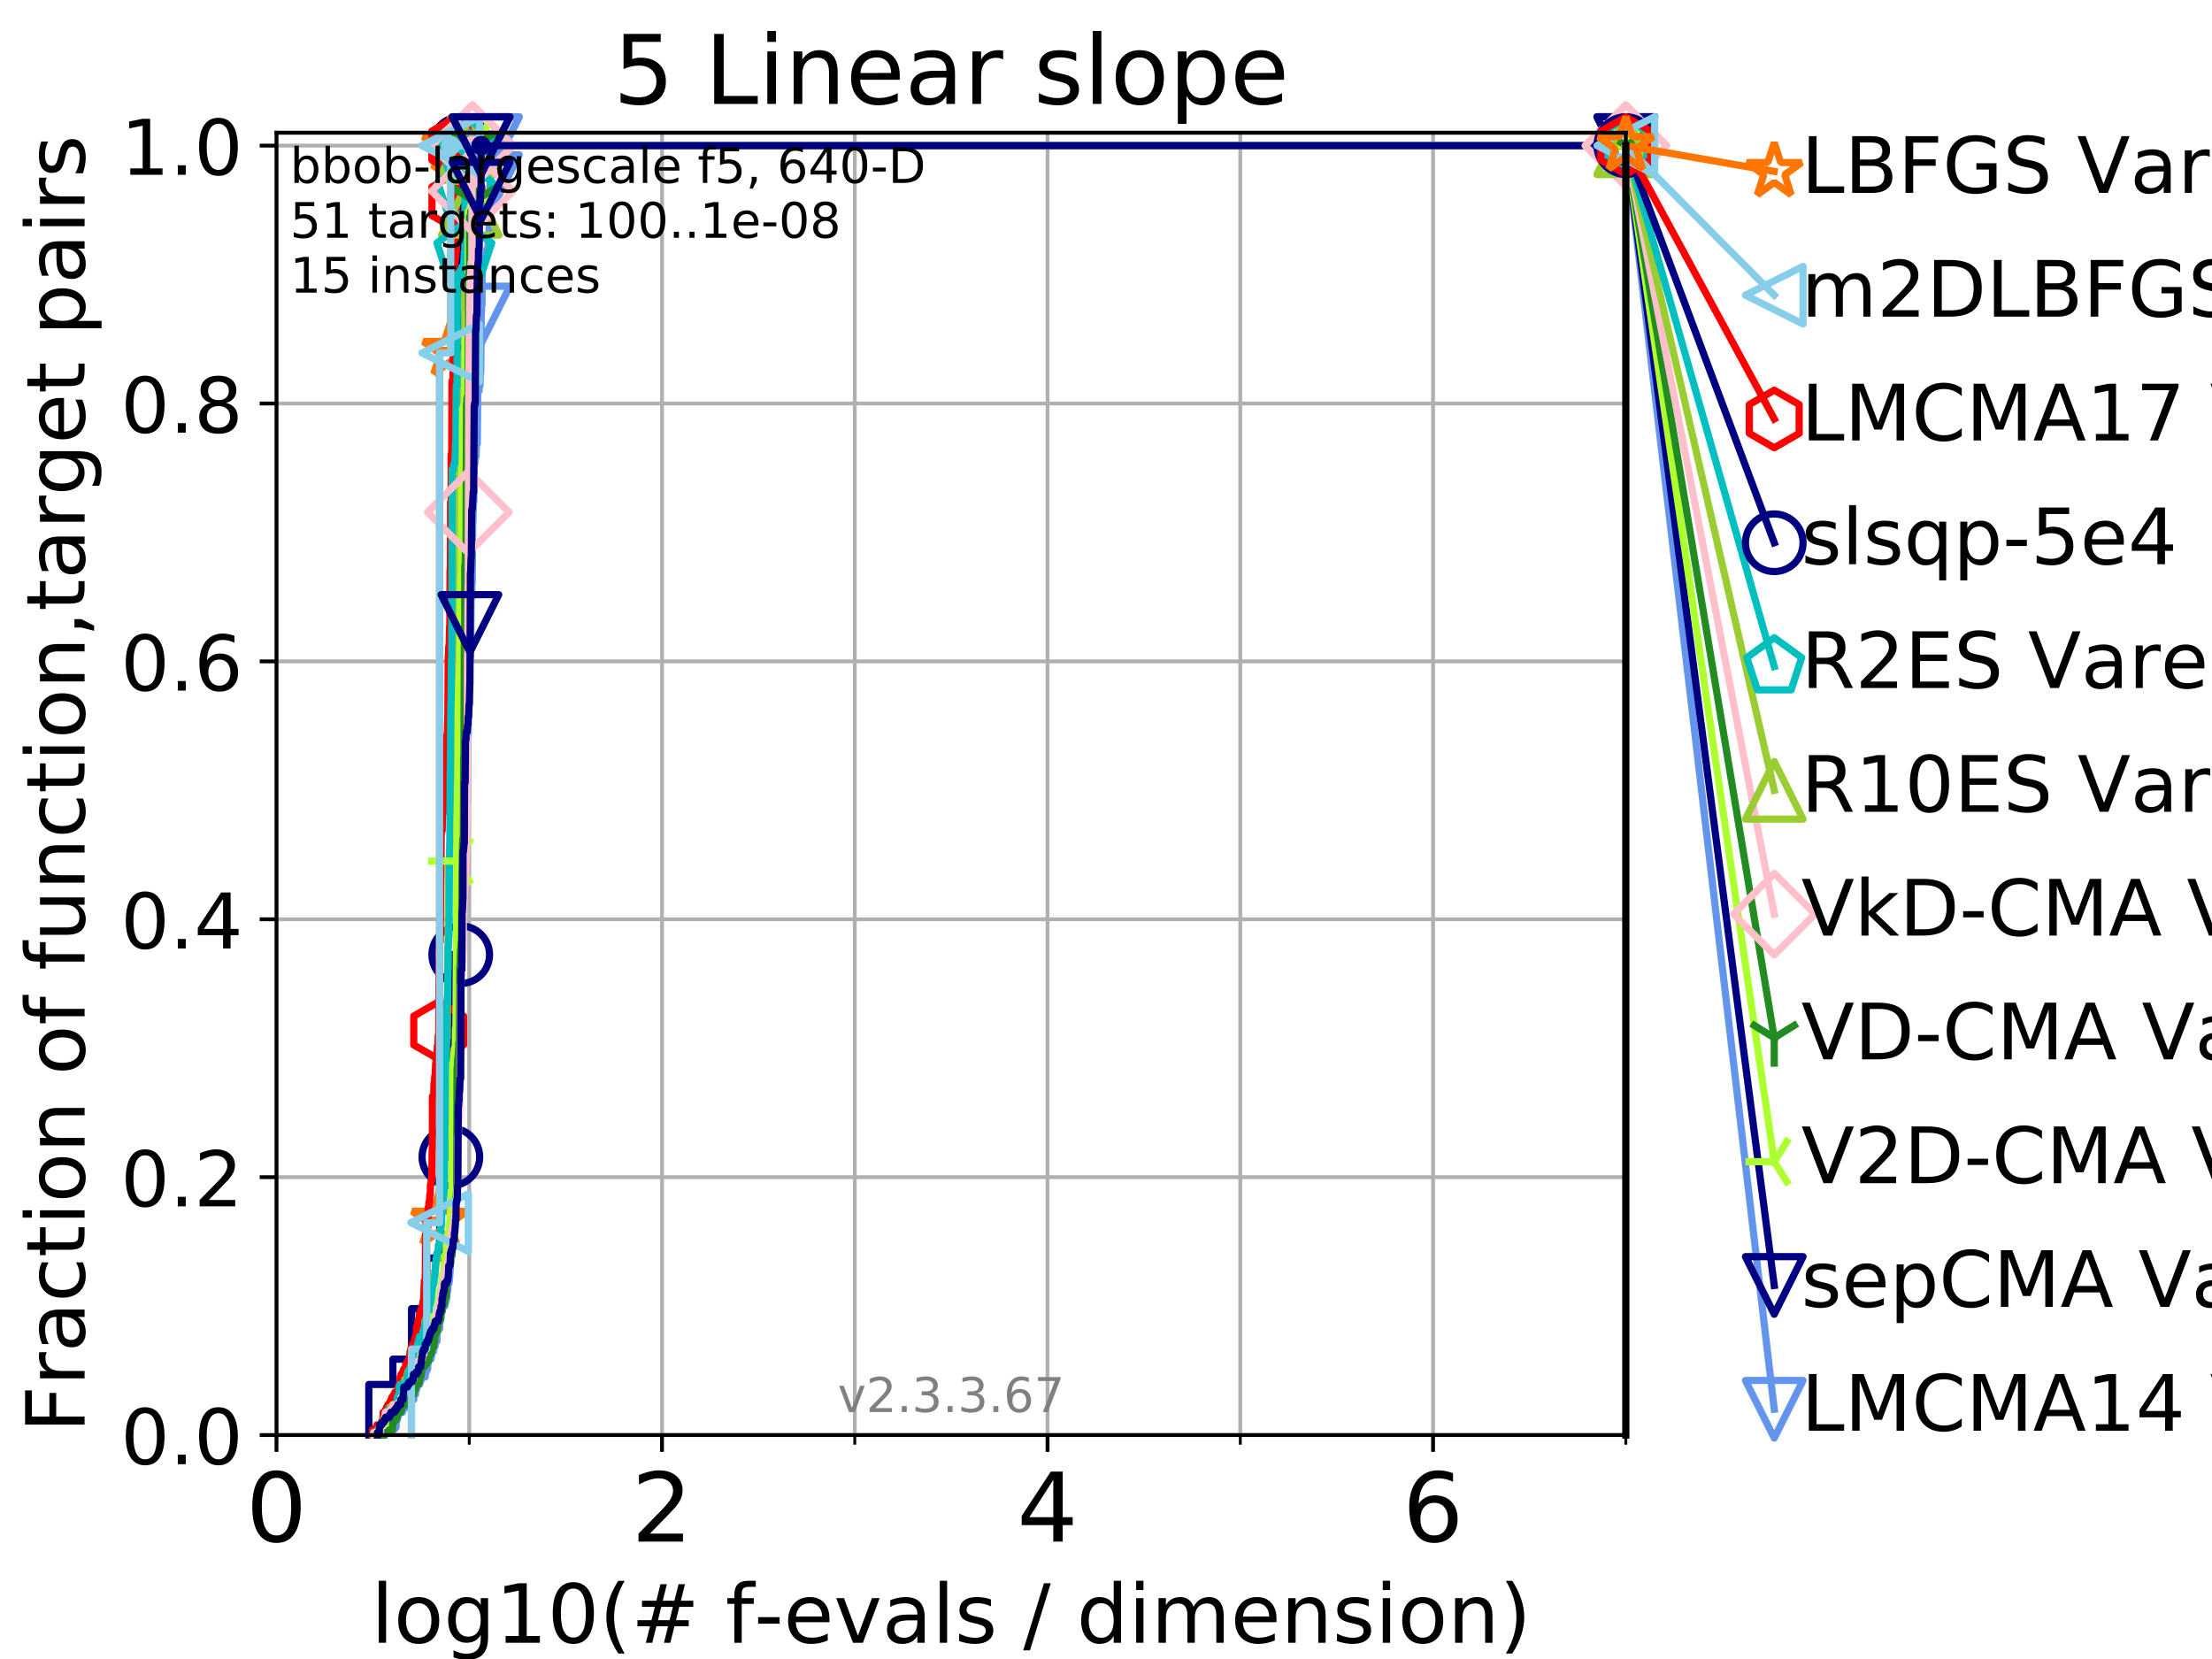<?xml version="1.0" encoding="utf-8" standalone="no"?>
<!DOCTYPE svg PUBLIC "-//W3C//DTD SVG 1.1//EN"
  "http://www.w3.org/Graphics/SVG/1.1/DTD/svg11.dtd">
<!-- Created with matplotlib (https://matplotlib.org/) -->
<svg height="345.6pt" version="1.1" viewBox="0 0 460.8 345.6" width="460.8pt" xmlns="http://www.w3.org/2000/svg" xmlns:xlink="http://www.w3.org/1999/xlink">
 <defs>
  <style type="text/css">
*{stroke-linecap:butt;stroke-linejoin:round;}
  </style>
 </defs>
 <g id="figure_1">
  <g id="patch_1">
   <path d="M 0 345.6 
L 460.8 345.6 
L 460.8 0 
L 0 0 
z
" style="fill:#ffffff;"/>
  </g>
  <g id="axes_1">
   <g id="patch_2">
    <path d="M 57.6 298.944 
L 338.688 298.944 
L 338.688 27.648 
L 57.6 27.648 
z
" style="fill:#ffffff;"/>
   </g>
   <g id="matplotlib.axis_1">
    <g id="xtick_1">
     <g id="line2d_1">
      <path clip-path="url(#p3885744394)" d="M 57.6 298.944 
L 57.6 27.648 
" style="fill:none;stroke:#b0b0b0;stroke-linecap:square;stroke-width:0.8;"/>
     </g>
     <g id="line2d_2">
      <defs>
       <path d="M 0 0 
L 0 3.5 
" id="m6fc71180d9" style="stroke:#000000;stroke-width:0.8;"/>
      </defs>
      <g>
       <use style="stroke:#000000;stroke-width:0.8;" x="57.6" xlink:href="#m6fc71180d9" y="298.944"/>
      </g>
     </g>
     <g id="text_1">
      <!-- 0 -->
      <defs>
       <path d="M 31.781 66.406 
Q 24.172 66.406 20.328 58.906 
Q 16.5 51.422 16.5 36.375 
Q 16.5 21.391 20.328 13.891 
Q 24.172 6.391 31.781 6.391 
Q 39.453 6.391 43.281 13.891 
Q 47.125 21.391 47.125 36.375 
Q 47.125 51.422 43.281 58.906 
Q 39.453 66.406 31.781 66.406 
z
M 31.781 74.219 
Q 44.047 74.219 50.516 64.516 
Q 56.984 54.828 56.984 36.375 
Q 56.984 17.969 50.516 8.266 
Q 44.047 -1.422 31.781 -1.422 
Q 19.531 -1.422 13.062 8.266 
Q 6.594 17.969 6.594 36.375 
Q 6.594 54.828 13.062 64.516 
Q 19.531 74.219 31.781 74.219 
z
" id="DejaVuSans-48"/>
      </defs>
      <g transform="translate(51.237 321.141)scale(0.2 -0.2)">
       <use xlink:href="#DejaVuSans-48"/>
      </g>
     </g>
    </g>
    <g id="xtick_2">
     <g id="line2d_3">
      <path clip-path="url(#p3885744394)" d="M 137.911 298.944 
L 137.911 27.648 
" style="fill:none;stroke:#b0b0b0;stroke-linecap:square;stroke-width:0.8;"/>
     </g>
     <g id="line2d_4">
      <g>
       <use style="stroke:#000000;stroke-width:0.8;" x="137.911" xlink:href="#m6fc71180d9" y="298.944"/>
      </g>
     </g>
     <g id="text_2">
      <!-- 2 -->
      <defs>
       <path d="M 19.188 8.297 
L 53.609 8.297 
L 53.609 0 
L 7.328 0 
L 7.328 8.297 
Q 12.938 14.109 22.625 23.891 
Q 32.328 33.688 34.812 36.531 
Q 39.547 41.844 41.422 45.531 
Q 43.312 49.219 43.312 52.781 
Q 43.312 58.594 39.234 62.25 
Q 35.156 65.922 28.609 65.922 
Q 23.969 65.922 18.812 64.312 
Q 13.672 62.703 7.812 59.422 
L 7.812 69.391 
Q 13.766 71.781 18.938 73 
Q 24.125 74.219 28.422 74.219 
Q 39.75 74.219 46.484 68.547 
Q 53.219 62.891 53.219 53.422 
Q 53.219 48.922 51.531 44.891 
Q 49.859 40.875 45.406 35.406 
Q 44.188 33.984 37.641 27.219 
Q 31.109 20.453 19.188 8.297 
z
" id="DejaVuSans-50"/>
      </defs>
      <g transform="translate(131.548 321.141)scale(0.2 -0.2)">
       <use xlink:href="#DejaVuSans-50"/>
      </g>
     </g>
    </g>
    <g id="xtick_3">
     <g id="line2d_5">
      <path clip-path="url(#p3885744394)" d="M 218.222 298.944 
L 218.222 27.648 
" style="fill:none;stroke:#b0b0b0;stroke-linecap:square;stroke-width:0.8;"/>
     </g>
     <g id="line2d_6">
      <g>
       <use style="stroke:#000000;stroke-width:0.8;" x="218.222" xlink:href="#m6fc71180d9" y="298.944"/>
      </g>
     </g>
     <g id="text_3">
      <!-- 4 -->
      <defs>
       <path d="M 37.797 64.312 
L 12.891 25.391 
L 37.797 25.391 
z
M 35.203 72.906 
L 47.609 72.906 
L 47.609 25.391 
L 58.016 25.391 
L 58.016 17.188 
L 47.609 17.188 
L 47.609 0 
L 37.797 0 
L 37.797 17.188 
L 4.891 17.188 
L 4.891 26.703 
z
" id="DejaVuSans-52"/>
      </defs>
      <g transform="translate(211.859 321.141)scale(0.2 -0.2)">
       <use xlink:href="#DejaVuSans-52"/>
      </g>
     </g>
    </g>
    <g id="xtick_4">
     <g id="line2d_7">
      <path clip-path="url(#p3885744394)" d="M 298.533 298.944 
L 298.533 27.648 
" style="fill:none;stroke:#b0b0b0;stroke-linecap:square;stroke-width:0.8;"/>
     </g>
     <g id="line2d_8">
      <g>
       <use style="stroke:#000000;stroke-width:0.8;" x="298.533" xlink:href="#m6fc71180d9" y="298.944"/>
      </g>
     </g>
     <g id="text_4">
      <!-- 6 -->
      <defs>
       <path d="M 33.016 40.375 
Q 26.375 40.375 22.484 35.828 
Q 18.609 31.297 18.609 23.391 
Q 18.609 15.531 22.484 10.953 
Q 26.375 6.391 33.016 6.391 
Q 39.656 6.391 43.531 10.953 
Q 47.406 15.531 47.406 23.391 
Q 47.406 31.297 43.531 35.828 
Q 39.656 40.375 33.016 40.375 
z
M 52.594 71.297 
L 52.594 62.312 
Q 48.875 64.062 45.094 64.984 
Q 41.312 65.922 37.594 65.922 
Q 27.828 65.922 22.672 59.328 
Q 17.531 52.734 16.797 39.406 
Q 19.672 43.656 24.016 45.922 
Q 28.375 48.188 33.594 48.188 
Q 44.578 48.188 50.953 41.516 
Q 57.328 34.859 57.328 23.391 
Q 57.328 12.156 50.688 5.359 
Q 44.047 -1.422 33.016 -1.422 
Q 20.359 -1.422 13.672 8.266 
Q 6.984 17.969 6.984 36.375 
Q 6.984 53.656 15.188 63.938 
Q 23.391 74.219 37.203 74.219 
Q 40.922 74.219 44.703 73.484 
Q 48.484 72.75 52.594 71.297 
z
" id="DejaVuSans-54"/>
      </defs>
      <g transform="translate(292.17 321.141)scale(0.2 -0.2)">
       <use xlink:href="#DejaVuSans-54"/>
      </g>
     </g>
    </g>
    <g id="xtick_5">
     <g id="line2d_9">
      <path clip-path="url(#p3885744394)" d="M 97.755 298.944 
L 97.755 27.648 
" style="fill:none;stroke:#b0b0b0;stroke-linecap:square;stroke-width:0.8;"/>
     </g>
     <g id="line2d_10">
      <defs>
       <path d="M 0 0 
L 0 2 
" id="m70cda347d4" style="stroke:#000000;stroke-width:0.6;"/>
      </defs>
      <g>
       <use style="stroke:#000000;stroke-width:0.6;" x="97.755" xlink:href="#m70cda347d4" y="298.944"/>
      </g>
     </g>
    </g>
    <g id="xtick_6">
     <g id="line2d_11">
      <path clip-path="url(#p3885744394)" d="M 178.066 298.944 
L 178.066 27.648 
" style="fill:none;stroke:#b0b0b0;stroke-linecap:square;stroke-width:0.8;"/>
     </g>
     <g id="line2d_12">
      <g>
       <use style="stroke:#000000;stroke-width:0.6;" x="178.066" xlink:href="#m70cda347d4" y="298.944"/>
      </g>
     </g>
    </g>
    <g id="xtick_7">
     <g id="line2d_13">
      <path clip-path="url(#p3885744394)" d="M 258.377 298.944 
L 258.377 27.648 
" style="fill:none;stroke:#b0b0b0;stroke-linecap:square;stroke-width:0.8;"/>
     </g>
     <g id="line2d_14">
      <g>
       <use style="stroke:#000000;stroke-width:0.6;" x="258.377" xlink:href="#m70cda347d4" y="298.944"/>
      </g>
     </g>
    </g>
    <g id="xtick_8">
     <g id="line2d_15">
      <path clip-path="url(#p3885744394)" d="M 338.688 298.944 
L 338.688 27.648 
" style="fill:none;stroke:#b0b0b0;stroke-linecap:square;stroke-width:0.8;"/>
     </g>
     <g id="line2d_16">
      <g>
       <use style="stroke:#000000;stroke-width:0.6;" x="338.688" xlink:href="#m70cda347d4" y="298.944"/>
      </g>
     </g>
    </g>
    <g id="text_5">
     <!-- log10(# f-evals / dimension) -->
     <defs>
      <path d="M 9.422 75.984 
L 18.406 75.984 
L 18.406 0 
L 9.422 0 
z
" id="DejaVuSans-108"/>
      <path d="M 30.609 48.391 
Q 23.391 48.391 19.188 42.75 
Q 14.984 37.109 14.984 27.297 
Q 14.984 17.484 19.156 11.844 
Q 23.344 6.203 30.609 6.203 
Q 37.797 6.203 41.984 11.859 
Q 46.188 17.531 46.188 27.297 
Q 46.188 37.016 41.984 42.703 
Q 37.797 48.391 30.609 48.391 
z
M 30.609 56 
Q 42.328 56 49.016 48.375 
Q 55.719 40.766 55.719 27.297 
Q 55.719 13.875 49.016 6.219 
Q 42.328 -1.422 30.609 -1.422 
Q 18.844 -1.422 12.172 6.219 
Q 5.516 13.875 5.516 27.297 
Q 5.516 40.766 12.172 48.375 
Q 18.844 56 30.609 56 
z
" id="DejaVuSans-111"/>
      <path d="M 45.406 27.984 
Q 45.406 37.75 41.375 43.109 
Q 37.359 48.484 30.078 48.484 
Q 22.859 48.484 18.828 43.109 
Q 14.797 37.75 14.797 27.984 
Q 14.797 18.266 18.828 12.891 
Q 22.859 7.516 30.078 7.516 
Q 37.359 7.516 41.375 12.891 
Q 45.406 18.266 45.406 27.984 
z
M 54.391 6.781 
Q 54.391 -7.172 48.188 -13.984 
Q 42 -20.797 29.203 -20.797 
Q 24.469 -20.797 20.266 -20.094 
Q 16.062 -19.391 12.109 -17.922 
L 12.109 -9.188 
Q 16.062 -11.328 19.922 -12.344 
Q 23.781 -13.375 27.781 -13.375 
Q 36.625 -13.375 41.016 -8.766 
Q 45.406 -4.156 45.406 5.172 
L 45.406 9.625 
Q 42.625 4.781 38.281 2.391 
Q 33.938 0 27.875 0 
Q 17.828 0 11.672 7.656 
Q 5.516 15.328 5.516 27.984 
Q 5.516 40.672 11.672 48.328 
Q 17.828 56 27.875 56 
Q 33.938 56 38.281 53.609 
Q 42.625 51.219 45.406 46.391 
L 45.406 54.688 
L 54.391 54.688 
z
" id="DejaVuSans-103"/>
      <path d="M 12.406 8.297 
L 28.516 8.297 
L 28.516 63.922 
L 10.984 60.406 
L 10.984 69.391 
L 28.422 72.906 
L 38.281 72.906 
L 38.281 8.297 
L 54.391 8.297 
L 54.391 0 
L 12.406 0 
z
" id="DejaVuSans-49"/>
      <path d="M 31 75.875 
Q 24.469 64.656 21.281 53.656 
Q 18.109 42.672 18.109 31.391 
Q 18.109 20.125 21.312 9.062 
Q 24.516 -2 31 -13.188 
L 23.188 -13.188 
Q 15.875 -1.703 12.234 9.375 
Q 8.594 20.453 8.594 31.391 
Q 8.594 42.281 12.203 53.312 
Q 15.828 64.359 23.188 75.875 
z
" id="DejaVuSans-40"/>
      <path d="M 51.125 44 
L 36.922 44 
L 32.812 27.688 
L 47.125 27.688 
z
M 43.797 71.781 
L 38.719 51.516 
L 52.984 51.516 
L 58.109 71.781 
L 65.922 71.781 
L 60.891 51.516 
L 76.125 51.516 
L 76.125 44 
L 58.984 44 
L 54.984 27.688 
L 70.516 27.688 
L 70.516 20.219 
L 53.078 20.219 
L 48 0 
L 40.188 0 
L 45.219 20.219 
L 30.906 20.219 
L 25.875 0 
L 18.016 0 
L 23.094 20.219 
L 7.719 20.219 
L 7.719 27.688 
L 24.906 27.688 
L 29 44 
L 13.281 44 
L 13.281 51.516 
L 30.906 51.516 
L 35.891 71.781 
z
" id="DejaVuSans-35"/>
      <path id="DejaVuSans-32"/>
      <path d="M 37.109 75.984 
L 37.109 68.5 
L 28.516 68.5 
Q 23.688 68.5 21.797 66.547 
Q 19.922 64.594 19.922 59.516 
L 19.922 54.688 
L 34.719 54.688 
L 34.719 47.703 
L 19.922 47.703 
L 19.922 0 
L 10.891 0 
L 10.891 47.703 
L 2.297 47.703 
L 2.297 54.688 
L 10.891 54.688 
L 10.891 58.5 
Q 10.891 67.625 15.141 71.797 
Q 19.391 75.984 28.609 75.984 
z
" id="DejaVuSans-102"/>
      <path d="M 4.891 31.391 
L 31.203 31.391 
L 31.203 23.391 
L 4.891 23.391 
z
" id="DejaVuSans-45"/>
      <path d="M 56.203 29.594 
L 56.203 25.203 
L 14.891 25.203 
Q 15.484 15.922 20.484 11.062 
Q 25.484 6.203 34.422 6.203 
Q 39.594 6.203 44.453 7.469 
Q 49.312 8.734 54.109 11.281 
L 54.109 2.781 
Q 49.266 0.734 44.188 -0.344 
Q 39.109 -1.422 33.891 -1.422 
Q 20.797 -1.422 13.156 6.188 
Q 5.516 13.812 5.516 26.812 
Q 5.516 40.234 12.766 48.109 
Q 20.016 56 32.328 56 
Q 43.359 56 49.781 48.891 
Q 56.203 41.797 56.203 29.594 
z
M 47.219 32.234 
Q 47.125 39.594 43.094 43.984 
Q 39.062 48.391 32.422 48.391 
Q 24.906 48.391 20.391 44.141 
Q 15.875 39.891 15.188 32.172 
z
" id="DejaVuSans-101"/>
      <path d="M 2.984 54.688 
L 12.5 54.688 
L 29.594 8.797 
L 46.688 54.688 
L 56.203 54.688 
L 35.688 0 
L 23.484 0 
z
" id="DejaVuSans-118"/>
      <path d="M 34.281 27.484 
Q 23.391 27.484 19.188 25 
Q 14.984 22.516 14.984 16.5 
Q 14.984 11.719 18.141 8.906 
Q 21.297 6.109 26.703 6.109 
Q 34.188 6.109 38.703 11.406 
Q 43.219 16.703 43.219 25.484 
L 43.219 27.484 
z
M 52.203 31.203 
L 52.203 0 
L 43.219 0 
L 43.219 8.297 
Q 40.141 3.328 35.547 0.953 
Q 30.953 -1.422 24.312 -1.422 
Q 15.922 -1.422 10.953 3.297 
Q 6 8.016 6 15.922 
Q 6 25.141 12.172 29.828 
Q 18.359 34.516 30.609 34.516 
L 43.219 34.516 
L 43.219 35.406 
Q 43.219 41.609 39.141 45 
Q 35.062 48.391 27.688 48.391 
Q 23 48.391 18.547 47.266 
Q 14.109 46.141 10.016 43.891 
L 10.016 52.203 
Q 14.938 54.109 19.578 55.047 
Q 24.219 56 28.609 56 
Q 40.484 56 46.344 49.844 
Q 52.203 43.703 52.203 31.203 
z
" id="DejaVuSans-97"/>
      <path d="M 44.281 53.078 
L 44.281 44.578 
Q 40.484 46.531 36.375 47.5 
Q 32.281 48.484 27.875 48.484 
Q 21.188 48.484 17.844 46.438 
Q 14.5 44.391 14.5 40.281 
Q 14.5 37.156 16.891 35.375 
Q 19.281 33.594 26.516 31.984 
L 29.594 31.297 
Q 39.156 29.25 43.188 25.516 
Q 47.219 21.781 47.219 15.094 
Q 47.219 7.469 41.188 3.016 
Q 35.156 -1.422 24.609 -1.422 
Q 20.219 -1.422 15.453 -0.562 
Q 10.688 0.297 5.422 2 
L 5.422 11.281 
Q 10.406 8.688 15.234 7.391 
Q 20.062 6.109 24.812 6.109 
Q 31.156 6.109 34.562 8.281 
Q 37.984 10.453 37.984 14.406 
Q 37.984 18.062 35.516 20.016 
Q 33.062 21.969 24.703 23.781 
L 21.578 24.516 
Q 13.234 26.266 9.516 29.906 
Q 5.812 33.547 5.812 39.891 
Q 5.812 47.609 11.281 51.797 
Q 16.75 56 26.812 56 
Q 31.781 56 36.172 55.266 
Q 40.578 54.547 44.281 53.078 
z
" id="DejaVuSans-115"/>
      <path d="M 25.391 72.906 
L 33.688 72.906 
L 8.297 -9.281 
L 0 -9.281 
z
" id="DejaVuSans-47"/>
      <path d="M 45.406 46.391 
L 45.406 75.984 
L 54.391 75.984 
L 54.391 0 
L 45.406 0 
L 45.406 8.203 
Q 42.578 3.328 38.25 0.953 
Q 33.938 -1.422 27.875 -1.422 
Q 17.969 -1.422 11.734 6.484 
Q 5.516 14.406 5.516 27.297 
Q 5.516 40.188 11.734 48.094 
Q 17.969 56 27.875 56 
Q 33.938 56 38.25 53.625 
Q 42.578 51.266 45.406 46.391 
z
M 14.797 27.297 
Q 14.797 17.391 18.875 11.75 
Q 22.953 6.109 30.078 6.109 
Q 37.203 6.109 41.297 11.75 
Q 45.406 17.391 45.406 27.297 
Q 45.406 37.203 41.297 42.844 
Q 37.203 48.484 30.078 48.484 
Q 22.953 48.484 18.875 42.844 
Q 14.797 37.203 14.797 27.297 
z
" id="DejaVuSans-100"/>
      <path d="M 9.422 54.688 
L 18.406 54.688 
L 18.406 0 
L 9.422 0 
z
M 9.422 75.984 
L 18.406 75.984 
L 18.406 64.594 
L 9.422 64.594 
z
" id="DejaVuSans-105"/>
      <path d="M 52 44.188 
Q 55.375 50.25 60.062 53.125 
Q 64.75 56 71.094 56 
Q 79.641 56 84.281 50.016 
Q 88.922 44.047 88.922 33.016 
L 88.922 0 
L 79.891 0 
L 79.891 32.719 
Q 79.891 40.578 77.094 44.375 
Q 74.312 48.188 68.609 48.188 
Q 61.625 48.188 57.562 43.547 
Q 53.516 38.922 53.516 30.906 
L 53.516 0 
L 44.484 0 
L 44.484 32.719 
Q 44.484 40.625 41.703 44.406 
Q 38.922 48.188 33.109 48.188 
Q 26.219 48.188 22.156 43.531 
Q 18.109 38.875 18.109 30.906 
L 18.109 0 
L 9.078 0 
L 9.078 54.688 
L 18.109 54.688 
L 18.109 46.188 
Q 21.188 51.219 25.484 53.609 
Q 29.781 56 35.688 56 
Q 41.656 56 45.828 52.969 
Q 50 49.953 52 44.188 
z
" id="DejaVuSans-109"/>
      <path d="M 54.891 33.016 
L 54.891 0 
L 45.906 0 
L 45.906 32.719 
Q 45.906 40.484 42.875 44.328 
Q 39.844 48.188 33.797 48.188 
Q 26.516 48.188 22.312 43.547 
Q 18.109 38.922 18.109 30.906 
L 18.109 0 
L 9.078 0 
L 9.078 54.688 
L 18.109 54.688 
L 18.109 46.188 
Q 21.344 51.125 25.703 53.562 
Q 30.078 56 35.797 56 
Q 45.219 56 50.047 50.172 
Q 54.891 44.344 54.891 33.016 
z
" id="DejaVuSans-110"/>
      <path d="M 8.016 75.875 
L 15.828 75.875 
Q 23.141 64.359 26.781 53.312 
Q 30.422 42.281 30.422 31.391 
Q 30.422 20.453 26.781 9.375 
Q 23.141 -1.703 15.828 -13.188 
L 8.016 -13.188 
Q 14.5 -2 17.703 9.062 
Q 20.906 20.125 20.906 31.391 
Q 20.906 42.672 17.703 53.656 
Q 14.5 64.656 8.016 75.875 
z
" id="DejaVuSans-41"/>
     </defs>
     <g transform="translate(77.303 342.218)scale(0.17 -0.17)">
      <use xlink:href="#DejaVuSans-108"/>
      <use x="27.783" xlink:href="#DejaVuSans-111"/>
      <use x="88.965" xlink:href="#DejaVuSans-103"/>
      <use x="152.441" xlink:href="#DejaVuSans-49"/>
      <use x="216.064" xlink:href="#DejaVuSans-48"/>
      <use x="279.688" xlink:href="#DejaVuSans-40"/>
      <use x="318.701" xlink:href="#DejaVuSans-35"/>
      <use x="402.49" xlink:href="#DejaVuSans-32"/>
      <use x="434.277" xlink:href="#DejaVuSans-102"/>
      <use x="469.404" xlink:href="#DejaVuSans-45"/>
      <use x="505.488" xlink:href="#DejaVuSans-101"/>
      <use x="567.012" xlink:href="#DejaVuSans-118"/>
      <use x="626.191" xlink:href="#DejaVuSans-97"/>
      <use x="687.471" xlink:href="#DejaVuSans-108"/>
      <use x="715.254" xlink:href="#DejaVuSans-115"/>
      <use x="767.354" xlink:href="#DejaVuSans-32"/>
      <use x="799.141" xlink:href="#DejaVuSans-47"/>
      <use x="832.832" xlink:href="#DejaVuSans-32"/>
      <use x="864.619" xlink:href="#DejaVuSans-100"/>
      <use x="928.096" xlink:href="#DejaVuSans-105"/>
      <use x="955.879" xlink:href="#DejaVuSans-109"/>
      <use x="1053.291" xlink:href="#DejaVuSans-101"/>
      <use x="1114.814" xlink:href="#DejaVuSans-110"/>
      <use x="1178.193" xlink:href="#DejaVuSans-115"/>
      <use x="1230.293" xlink:href="#DejaVuSans-105"/>
      <use x="1258.076" xlink:href="#DejaVuSans-111"/>
      <use x="1319.258" xlink:href="#DejaVuSans-110"/>
      <use x="1382.637" xlink:href="#DejaVuSans-41"/>
     </g>
    </g>
   </g>
   <g id="matplotlib.axis_2">
    <g id="ytick_1">
     <g id="line2d_17">
      <path clip-path="url(#p3885744394)" d="M 57.6 298.944 
L 338.688 298.944 
" style="fill:none;stroke:#b0b0b0;stroke-linecap:square;stroke-width:0.8;"/>
     </g>
     <g id="line2d_18">
      <defs>
       <path d="M 0 0 
L -3.5 0 
" id="m62b21ec01b" style="stroke:#000000;stroke-width:0.8;"/>
      </defs>
      <g>
       <use style="stroke:#000000;stroke-width:0.8;" x="57.6" xlink:href="#m62b21ec01b" y="298.944"/>
      </g>
     </g>
     <g id="text_6">
      <!-- 0.0 -->
      <defs>
       <path d="M 10.688 12.406 
L 21 12.406 
L 21 0 
L 10.688 0 
z
" id="DejaVuSans-46"/>
      </defs>
      <g transform="translate(25.155 305.023)scale(0.16 -0.16)">
       <use xlink:href="#DejaVuSans-48"/>
       <use x="63.623" xlink:href="#DejaVuSans-46"/>
       <use x="95.41" xlink:href="#DejaVuSans-48"/>
      </g>
     </g>
    </g>
    <g id="ytick_2">
     <g id="line2d_19">
      <path clip-path="url(#p3885744394)" d="M 57.6 245.222 
L 338.688 245.222 
" style="fill:none;stroke:#b0b0b0;stroke-linecap:square;stroke-width:0.8;"/>
     </g>
     <g id="line2d_20">
      <g>
       <use style="stroke:#000000;stroke-width:0.8;" x="57.6" xlink:href="#m62b21ec01b" y="245.222"/>
      </g>
     </g>
     <g id="text_7">
      <!-- 0.2 -->
      <g transform="translate(25.155 251.301)scale(0.16 -0.16)">
       <use xlink:href="#DejaVuSans-48"/>
       <use x="63.623" xlink:href="#DejaVuSans-46"/>
       <use x="95.41" xlink:href="#DejaVuSans-50"/>
      </g>
     </g>
    </g>
    <g id="ytick_3">
     <g id="line2d_21">
      <path clip-path="url(#p3885744394)" d="M 57.6 191.5 
L 338.688 191.5 
" style="fill:none;stroke:#b0b0b0;stroke-linecap:square;stroke-width:0.8;"/>
     </g>
     <g id="line2d_22">
      <g>
       <use style="stroke:#000000;stroke-width:0.8;" x="57.6" xlink:href="#m62b21ec01b" y="191.5"/>
      </g>
     </g>
     <g id="text_8">
      <!-- 0.4 -->
      <g transform="translate(25.155 197.579)scale(0.16 -0.16)">
       <use xlink:href="#DejaVuSans-48"/>
       <use x="63.623" xlink:href="#DejaVuSans-46"/>
       <use x="95.41" xlink:href="#DejaVuSans-52"/>
      </g>
     </g>
    </g>
    <g id="ytick_4">
     <g id="line2d_23">
      <path clip-path="url(#p3885744394)" d="M 57.6 137.778 
L 338.688 137.778 
" style="fill:none;stroke:#b0b0b0;stroke-linecap:square;stroke-width:0.8;"/>
     </g>
     <g id="line2d_24">
      <g>
       <use style="stroke:#000000;stroke-width:0.8;" x="57.6" xlink:href="#m62b21ec01b" y="137.778"/>
      </g>
     </g>
     <g id="text_9">
      <!-- 0.6 -->
      <g transform="translate(25.155 143.857)scale(0.16 -0.16)">
       <use xlink:href="#DejaVuSans-48"/>
       <use x="63.623" xlink:href="#DejaVuSans-46"/>
       <use x="95.41" xlink:href="#DejaVuSans-54"/>
      </g>
     </g>
    </g>
    <g id="ytick_5">
     <g id="line2d_25">
      <path clip-path="url(#p3885744394)" d="M 57.6 84.056 
L 338.688 84.056 
" style="fill:none;stroke:#b0b0b0;stroke-linecap:square;stroke-width:0.8;"/>
     </g>
     <g id="line2d_26">
      <g>
       <use style="stroke:#000000;stroke-width:0.8;" x="57.6" xlink:href="#m62b21ec01b" y="84.056"/>
      </g>
     </g>
     <g id="text_10">
      <!-- 0.8 -->
      <defs>
       <path d="M 31.781 34.625 
Q 24.75 34.625 20.719 30.859 
Q 16.703 27.094 16.703 20.516 
Q 16.703 13.922 20.719 10.156 
Q 24.75 6.391 31.781 6.391 
Q 38.812 6.391 42.859 10.172 
Q 46.922 13.969 46.922 20.516 
Q 46.922 27.094 42.891 30.859 
Q 38.875 34.625 31.781 34.625 
z
M 21.922 38.812 
Q 15.578 40.375 12.031 44.719 
Q 8.5 49.078 8.5 55.328 
Q 8.5 64.062 14.719 69.141 
Q 20.953 74.219 31.781 74.219 
Q 42.672 74.219 48.875 69.141 
Q 55.078 64.062 55.078 55.328 
Q 55.078 49.078 51.531 44.719 
Q 48 40.375 41.703 38.812 
Q 48.828 37.156 52.797 32.312 
Q 56.781 27.484 56.781 20.516 
Q 56.781 9.906 50.312 4.234 
Q 43.844 -1.422 31.781 -1.422 
Q 19.734 -1.422 13.25 4.234 
Q 6.781 9.906 6.781 20.516 
Q 6.781 27.484 10.781 32.312 
Q 14.797 37.156 21.922 38.812 
z
M 18.312 54.391 
Q 18.312 48.734 21.844 45.562 
Q 25.391 42.391 31.781 42.391 
Q 38.141 42.391 41.719 45.562 
Q 45.312 48.734 45.312 54.391 
Q 45.312 60.062 41.719 63.234 
Q 38.141 66.406 31.781 66.406 
Q 25.391 66.406 21.844 63.234 
Q 18.312 60.062 18.312 54.391 
z
" id="DejaVuSans-56"/>
      </defs>
      <g transform="translate(25.155 90.135)scale(0.16 -0.16)">
       <use xlink:href="#DejaVuSans-48"/>
       <use x="63.623" xlink:href="#DejaVuSans-46"/>
       <use x="95.41" xlink:href="#DejaVuSans-56"/>
      </g>
     </g>
    </g>
    <g id="ytick_6">
     <g id="line2d_27">
      <path clip-path="url(#p3885744394)" d="M 57.6 30.334 
L 338.688 30.334 
" style="fill:none;stroke:#b0b0b0;stroke-linecap:square;stroke-width:0.8;"/>
     </g>
     <g id="line2d_28">
      <g>
       <use style="stroke:#000000;stroke-width:0.8;" x="57.6" xlink:href="#m62b21ec01b" y="30.334"/>
      </g>
     </g>
     <g id="text_11">
      <!-- 1.0 -->
      <g transform="translate(25.155 36.413)scale(0.16 -0.16)">
       <use xlink:href="#DejaVuSans-49"/>
       <use x="63.623" xlink:href="#DejaVuSans-46"/>
       <use x="95.41" xlink:href="#DejaVuSans-48"/>
      </g>
     </g>
    </g>
    <g id="text_12">
     <!-- Fraction of function,target pairs -->
     <defs>
      <path d="M 9.812 72.906 
L 51.703 72.906 
L 51.703 64.594 
L 19.672 64.594 
L 19.672 43.109 
L 48.578 43.109 
L 48.578 34.812 
L 19.672 34.812 
L 19.672 0 
L 9.812 0 
z
" id="DejaVuSans-70"/>
      <path d="M 41.109 46.297 
Q 39.594 47.172 37.812 47.578 
Q 36.031 48 33.891 48 
Q 26.266 48 22.188 43.047 
Q 18.109 38.094 18.109 28.812 
L 18.109 0 
L 9.078 0 
L 9.078 54.688 
L 18.109 54.688 
L 18.109 46.188 
Q 20.953 51.172 25.484 53.578 
Q 30.031 56 36.531 56 
Q 37.453 56 38.578 55.875 
Q 39.703 55.766 41.062 55.516 
z
" id="DejaVuSans-114"/>
      <path d="M 48.781 52.594 
L 48.781 44.188 
Q 44.969 46.297 41.141 47.344 
Q 37.312 48.391 33.406 48.391 
Q 24.656 48.391 19.812 42.844 
Q 14.984 37.312 14.984 27.297 
Q 14.984 17.281 19.812 11.734 
Q 24.656 6.203 33.406 6.203 
Q 37.312 6.203 41.141 7.25 
Q 44.969 8.297 48.781 10.406 
L 48.781 2.094 
Q 45.016 0.344 40.984 -0.531 
Q 36.969 -1.422 32.422 -1.422 
Q 20.062 -1.422 12.781 6.344 
Q 5.516 14.109 5.516 27.297 
Q 5.516 40.672 12.859 48.328 
Q 20.219 56 33.016 56 
Q 37.156 56 41.109 55.141 
Q 45.062 54.297 48.781 52.594 
z
" id="DejaVuSans-99"/>
      <path d="M 18.312 70.219 
L 18.312 54.688 
L 36.812 54.688 
L 36.812 47.703 
L 18.312 47.703 
L 18.312 18.016 
Q 18.312 11.328 20.141 9.422 
Q 21.969 7.516 27.594 7.516 
L 36.812 7.516 
L 36.812 0 
L 27.594 0 
Q 17.188 0 13.234 3.875 
Q 9.281 7.766 9.281 18.016 
L 9.281 47.703 
L 2.688 47.703 
L 2.688 54.688 
L 9.281 54.688 
L 9.281 70.219 
z
" id="DejaVuSans-116"/>
      <path d="M 8.5 21.578 
L 8.5 54.688 
L 17.484 54.688 
L 17.484 21.922 
Q 17.484 14.156 20.5 10.266 
Q 23.531 6.391 29.594 6.391 
Q 36.859 6.391 41.078 11.031 
Q 45.312 15.672 45.312 23.688 
L 45.312 54.688 
L 54.297 54.688 
L 54.297 0 
L 45.312 0 
L 45.312 8.406 
Q 42.047 3.422 37.719 1 
Q 33.406 -1.422 27.688 -1.422 
Q 18.266 -1.422 13.375 4.438 
Q 8.5 10.297 8.5 21.578 
z
M 31.109 56 
z
" id="DejaVuSans-117"/>
      <path d="M 11.719 12.406 
L 22.016 12.406 
L 22.016 4 
L 14.016 -11.625 
L 7.719 -11.625 
L 11.719 4 
z
" id="DejaVuSans-44"/>
      <path d="M 18.109 8.203 
L 18.109 -20.797 
L 9.078 -20.797 
L 9.078 54.688 
L 18.109 54.688 
L 18.109 46.391 
Q 20.953 51.266 25.266 53.625 
Q 29.594 56 35.594 56 
Q 45.562 56 51.781 48.094 
Q 58.016 40.188 58.016 27.297 
Q 58.016 14.406 51.781 6.484 
Q 45.562 -1.422 35.594 -1.422 
Q 29.594 -1.422 25.266 0.953 
Q 20.953 3.328 18.109 8.203 
z
M 48.688 27.297 
Q 48.688 37.203 44.609 42.844 
Q 40.531 48.484 33.406 48.484 
Q 26.266 48.484 22.188 42.844 
Q 18.109 37.203 18.109 27.297 
Q 18.109 17.391 22.188 11.75 
Q 26.266 6.109 33.406 6.109 
Q 40.531 6.109 44.609 11.75 
Q 48.688 17.391 48.688 27.297 
z
" id="DejaVuSans-112"/>
     </defs>
     <g transform="translate(17.62 298.435)rotate(-90)scale(0.17 -0.17)">
      <use xlink:href="#DejaVuSans-70"/>
      <use x="57.41" xlink:href="#DejaVuSans-114"/>
      <use x="98.523" xlink:href="#DejaVuSans-97"/>
      <use x="159.803" xlink:href="#DejaVuSans-99"/>
      <use x="214.783" xlink:href="#DejaVuSans-116"/>
      <use x="253.992" xlink:href="#DejaVuSans-105"/>
      <use x="281.775" xlink:href="#DejaVuSans-111"/>
      <use x="342.957" xlink:href="#DejaVuSans-110"/>
      <use x="406.336" xlink:href="#DejaVuSans-32"/>
      <use x="438.123" xlink:href="#DejaVuSans-111"/>
      <use x="499.305" xlink:href="#DejaVuSans-102"/>
      <use x="534.51" xlink:href="#DejaVuSans-32"/>
      <use x="566.297" xlink:href="#DejaVuSans-102"/>
      <use x="601.502" xlink:href="#DejaVuSans-117"/>
      <use x="664.881" xlink:href="#DejaVuSans-110"/>
      <use x="728.26" xlink:href="#DejaVuSans-99"/>
      <use x="783.24" xlink:href="#DejaVuSans-116"/>
      <use x="822.449" xlink:href="#DejaVuSans-105"/>
      <use x="850.232" xlink:href="#DejaVuSans-111"/>
      <use x="911.414" xlink:href="#DejaVuSans-110"/>
      <use x="974.793" xlink:href="#DejaVuSans-44"/>
      <use x="1006.58" xlink:href="#DejaVuSans-116"/>
      <use x="1045.789" xlink:href="#DejaVuSans-97"/>
      <use x="1107.068" xlink:href="#DejaVuSans-114"/>
      <use x="1148.166" xlink:href="#DejaVuSans-103"/>
      <use x="1211.643" xlink:href="#DejaVuSans-101"/>
      <use x="1273.166" xlink:href="#DejaVuSans-116"/>
      <use x="1312.375" xlink:href="#DejaVuSans-32"/>
      <use x="1344.162" xlink:href="#DejaVuSans-112"/>
      <use x="1407.639" xlink:href="#DejaVuSans-97"/>
      <use x="1468.918" xlink:href="#DejaVuSans-105"/>
      <use x="1496.701" xlink:href="#DejaVuSans-114"/>
      <use x="1537.814" xlink:href="#DejaVuSans-115"/>
     </g>
    </g>
   </g>
   <g id="line2d_29">
    <defs>
     <path d="M 0 1.5 
C 0.398 1.5 0.779 1.342 1.061 1.061 
C 1.342 0.779 1.5 0.398 1.5 0 
C 1.5 -0.398 1.342 -0.779 1.061 -1.061 
C 0.779 -1.342 0.398 -1.5 0 -1.5 
C -0.398 -1.5 -0.779 -1.342 -1.061 -1.061 
C -1.342 -0.779 -1.5 -0.398 -1.5 0 
C -1.5 0.398 -1.342 0.779 -1.061 1.061 
C -0.779 1.342 -0.398 1.5 0 1.5 
z
" id="m5cedde806a" style="stroke:#000080;"/>
    </defs>
    <g>
     <use style="fill:#000080;stroke:#000080;" x="95.978" xlink:href="#m5cedde806a" y="30.334"/>
     <use style="fill:#000080;stroke:#000080;" x="95.978" xlink:href="#m5cedde806a" y="30.334"/>
    </g>
   </g>
   <g id="line2d_30">
    <path d="M 76.832 298.944 
L 76.832 288.41 
L 81.844 288.41 
L 81.844 283.143 
L 85.733 283.143 
L 85.733 272.61 
L 88.91 272.61 
L 88.91 262.076 
L 91.597 262.076 
L 91.597 241.009 
L 93.925 241.009 
L 93.925 198.874 
L 95.978 198.874 
L 95.978 30.334 
L 338.688 30.334 
" style="fill:none;stroke:#000080;stroke-linecap:square;stroke-width:1.5;"/>
   </g>
   <g id="line2d_31">
    <defs>
     <path d="M 0 6 
C 1.591 6 3.117 5.368 4.243 4.243 
C 5.368 3.117 6 1.591 6 0 
C 6 -1.591 5.368 -3.117 4.243 -4.243 
C 3.117 -5.368 1.591 -6 0 -6 
C -1.591 -6 -3.117 -5.368 -4.243 -4.243 
C -5.368 -3.117 -6 -1.591 -6 0 
C -6 1.591 -5.368 3.117 -4.243 4.243 
C -3.117 5.368 -1.591 6 0 6 
z
" id="m0f8e38b5c2" style="stroke:#000080;stroke-width:1.5;"/>
    </defs>
    <g>
     <use style="fill-opacity:0;stroke:#000080;stroke-width:1.5;" x="93.925" xlink:href="#m0f8e38b5c2" y="241.009"/>
     <use style="fill-opacity:0;stroke:#000080;stroke-width:1.5;" x="95.978" xlink:href="#m0f8e38b5c2" y="198.874"/>
     <use style="fill-opacity:0;stroke:#000080;stroke-width:1.5;" x="95.978" xlink:href="#m0f8e38b5c2" y="30.334"/>
     <use style="fill-opacity:0;stroke:#000080;stroke-width:1.5;" x="95.978" xlink:href="#m0f8e38b5c2" y="30.334"/>
     <use style="fill-opacity:0;stroke:#000080;stroke-width:1.5;" x="338.688" xlink:href="#m0f8e38b5c2" y="30.334"/>
    </g>
   </g>
   <g id="line2d_32">
    <path style="fill:none;stroke:#000080;stroke-linecap:square;stroke-width:1.5;"/>
    <g/>
   </g>
   <g id="line2d_33">
    <defs>
     <path d="M 0 1.5 
C 0.398 1.5 0.779 1.342 1.061 1.061 
C 1.342 0.779 1.5 0.398 1.5 0 
C 1.5 -0.398 1.342 -0.779 1.061 -1.061 
C 0.779 -1.342 0.398 -1.5 0 -1.5 
C -0.398 -1.5 -0.779 -1.342 -1.061 -1.061 
C -1.342 -0.779 -1.5 -0.398 -1.5 0 
C -1.5 0.398 -1.342 0.779 -1.061 1.061 
C -0.779 1.342 -0.398 1.5 0 1.5 
z
" id="m60913b6f00" style="stroke:#ff7500;"/>
    </defs>
    <g>
     <use style="fill:#ff7500;stroke:#ff7500;" x="93.898" xlink:href="#m60913b6f00" y="30.334"/>
     <use style="fill:#ff7500;stroke:#ff7500;" x="93.898" xlink:href="#m60913b6f00" y="30.334"/>
    </g>
   </g>
   <g id="line2d_34">
    <path d="M 85.706 298.944 
L 85.706 281.037 
L 88.883 281.037 
L 88.883 254.176 
L 91.57 254.176 
L 91.57 72.996 
L 93.898 72.996 
L 93.898 30.334 
L 338.688 30.334 
" style="fill:none;stroke:#ff7500;stroke-linecap:square;stroke-width:1.5;"/>
   </g>
   <g id="line2d_35">
    <defs>
     <path d="M 0 -6 
L -1.347 -1.854 
L -5.706 -1.854 
L -2.18 0.708 
L -3.527 4.854 
L -0 2.292 
L 3.527 4.854 
L 2.18 0.708 
L 5.706 -1.854 
L 1.347 -1.854 
z
" id="m56463fa359" style="stroke:#ff7500;stroke-linejoin:bevel;stroke-width:1.5;"/>
    </defs>
    <g>
     <use style="fill-opacity:0;stroke:#ff7500;stroke-linejoin:bevel;stroke-width:1.5;" x="91.57" xlink:href="#m56463fa359" y="254.176"/>
     <use style="fill-opacity:0;stroke:#ff7500;stroke-linejoin:bevel;stroke-width:1.5;" x="93.898" xlink:href="#m56463fa359" y="72.996"/>
     <use style="fill-opacity:0;stroke:#ff7500;stroke-linejoin:bevel;stroke-width:1.5;" x="93.898" xlink:href="#m56463fa359" y="30.334"/>
     <use style="fill-opacity:0;stroke:#ff7500;stroke-linejoin:bevel;stroke-width:1.5;" x="93.898" xlink:href="#m56463fa359" y="30.334"/>
     <use style="fill-opacity:0;stroke:#ff7500;stroke-linejoin:bevel;stroke-width:1.5;" x="338.688" xlink:href="#m56463fa359" y="30.334"/>
    </g>
   </g>
   <g id="line2d_36">
    <path style="fill:none;stroke:#ff7500;stroke-linecap:square;stroke-width:1.5;"/>
    <g/>
   </g>
   <g id="line2d_37">
    <defs>
     <path d="M 0 1.5 
C 0.398 1.5 0.779 1.342 1.061 1.061 
C 1.342 0.779 1.5 0.398 1.5 0 
C 1.5 -0.398 1.342 -0.779 1.061 -1.061 
C 0.779 -1.342 0.398 -1.5 0 -1.5 
C -0.398 -1.5 -0.779 -1.342 -1.061 -1.061 
C -1.342 -0.779 -1.5 -0.398 -1.5 0 
C -1.5 0.398 -1.342 0.779 -1.061 1.061 
C -0.779 1.342 -0.398 1.5 0 1.5 
z
" id="mfa7dda1deb" style="stroke:#6495ed;"/>
    </defs>
    <g>
     <use style="fill:#6495ed;stroke:#6495ed;" x="102.162" xlink:href="#mfa7dda1deb" y="30.334"/>
     <use style="fill:#6495ed;stroke:#6495ed;" x="102.162" xlink:href="#mfa7dda1deb" y="30.334"/>
    </g>
   </g>
   <g id="line2d_38">
    <path d="M 80.014 298.944 
L 80.014 298.417 
L 81.313 298.417 
L 81.313 297.891 
L 82.053 297.891 
L 82.053 297.364 
L 82.516 297.364 
L 82.601 295.784 
L 82.775 295.784 
L 82.775 295.257 
L 82.904 295.257 
L 82.904 294.731 
L 83.094 294.731 
L 83.094 294.204 
L 83.848 294.204 
L 83.848 293.677 
L 84.011 293.677 
L 84.011 293.15 
L 85.254 293.15 
L 85.343 292.097 
L 85.662 292.097 
L 85.662 291.57 
L 86.199 291.57 
L 86.215 290.517 
L 86.555 290.517 
L 86.653 289.464 
L 86.781 289.464 
L 86.781 288.937 
L 86.924 288.937 
L 86.924 288.41 
L 87.428 288.41 
L 87.428 287.884 
L 87.566 287.884 
L 87.566 287.357 
L 87.837 287.357 
L 87.837 286.83 
L 88.586 286.83 
L 88.651 285.777 
L 88.811 285.777 
L 88.811 285.25 
L 89.082 285.25 
L 89.189 283.143 
L 89.784 283.143 
L 89.784 282.617 
L 89.896 282.617 
L 89.909 281.563 
L 90.314 281.563 
L 90.356 280.51 
L 90.62 280.51 
L 90.674 279.457 
L 91.018 279.457 
L 91.074 277.35 
L 91.245 277.35 
L 91.245 276.823 
L 91.582 276.823 
L 91.597 275.243 
L 91.756 275.243 
L 91.859 273.663 
L 91.989 273.663 
L 91.989 273.136 
L 92.106 273.136 
L 92.177 272.083 
L 92.691 272.083 
L 92.742 271.03 
L 92.941 271.03 
L 92.941 270.503 
L 93.07 270.503 
L 93.155 268.923 
L 93.268 268.923 
L 93.373 267.343 
L 93.541 267.343 
L 93.638 266.289 
L 93.669 266.289 
L 93.751 264.709 
L 93.796 264.709 
L 93.796 263.129 
L 93.935 263.129 
L 93.99 261.023 
L 94.067 261.023 
L 94.151 258.916 
L 94.221 258.916 
L 94.308 240.482 
L 94.368 240.482 
L 94.457 225.735 
L 94.591 225.735 
L 94.689 224.155 
L 94.731 224.155 
L 94.731 223.628 
L 94.844 223.628 
L 94.905 220.994 
L 95.055 220.994 
L 95.116 218.888 
L 95.314 218.888 
L 95.402 217.834 
L 95.473 217.834 
L 95.569 203.087 
L 95.619 203.087 
L 95.726 200.454 
L 95.912 200.454 
L 95.969 197.82 
L 96.048 197.82 
L 96.111 187.287 
L 96.173 187.287 
L 96.194 186.233 
L 96.384 186.233 
L 96.469 184.126 
L 96.633 184.126 
L 96.653 180.966 
L 96.752 180.966 
L 96.849 171.486 
L 97.015 171.486 
L 97.123 169.906 
L 97.128 169.906 
L 97.143 168.326 
L 97.252 168.326 
L 97.325 167.272 
L 97.367 167.272 
L 97.372 153.052 
L 97.542 153.052 
L 97.597 139.885 
L 97.777 139.885 
L 97.867 137.778 
L 97.894 137.778 
L 97.999 136.725 
L 98.045 136.725 
L 98.13 124.611 
L 98.242 124.611 
L 98.303 121.451 
L 98.379 121.451 
L 98.484 108.81 
L 98.526 108.81 
L 98.627 104.597 
L 98.723 104.597 
L 98.784 96.697 
L 98.912 96.697 
L 99.017 95.116 
L 99.171 95.116 
L 99.261 92.483 
L 99.432 92.483 
L 99.543 81.423 
L 99.809 81.423 
L 99.829 80.369 
L 99.985 80.369 
L 100.083 77.736 
L 100.152 77.736 
L 100.259 65.095 
L 100.311 65.095 
L 100.337 63.515 
L 100.426 63.515 
L 100.426 53.508 
L 100.853 53.508 
L 100.853 52.982 
L 101.332 52.982 
L 101.421 51.928 
L 101.625 51.928 
L 101.736 49.821 
L 101.753 49.821 
L 101.859 48.241 
L 101.889 48.241 
L 101.919 39.814 
L 102.048 39.814 
L 102.048 38.234 
L 102.162 38.234 
L 102.162 30.334 
L 338.688 30.334 
L 338.688 30.334 
" style="fill:none;stroke:#6495ed;stroke-linecap:square;stroke-width:1.5;"/>
   </g>
   <g id="line2d_39">
    <defs>
     <path d="M -0 6 
L 6 -6 
L -6 -6 
z
" id="m8ffeb18373" style="stroke:#6495ed;stroke-linejoin:miter;stroke-width:1.5;"/>
    </defs>
    <g>
     <use style="fill-opacity:0;stroke:#6495ed;stroke-linejoin:miter;stroke-width:1.5;" x="100.214" xlink:href="#m8ffeb18373" y="65.622"/>
     <use style="fill-opacity:0;stroke:#6495ed;stroke-linejoin:miter;stroke-width:1.5;" x="102.162" xlink:href="#m8ffeb18373" y="38.234"/>
     <use style="fill-opacity:0;stroke:#6495ed;stroke-linejoin:miter;stroke-width:1.5;" x="102.162" xlink:href="#m8ffeb18373" y="30.334"/>
     <use style="fill-opacity:0;stroke:#6495ed;stroke-linejoin:miter;stroke-width:1.5;" x="102.162" xlink:href="#m8ffeb18373" y="30.334"/>
     <use style="fill-opacity:0;stroke:#6495ed;stroke-linejoin:miter;stroke-width:1.5;" x="338.688" xlink:href="#m8ffeb18373" y="30.334"/>
    </g>
   </g>
   <g id="line2d_40">
    <path style="fill:none;stroke:#6495ed;stroke-linecap:square;stroke-width:1.5;"/>
    <g/>
   </g>
   <g id="line2d_41">
    <defs>
     <path d="M 0 1.5 
C 0.398 1.5 0.779 1.342 1.061 1.061 
C 1.342 0.779 1.5 0.398 1.5 0 
C 1.5 -0.398 1.342 -0.779 1.061 -1.061 
C 0.779 -1.342 0.398 -1.5 0 -1.5 
C -0.398 -1.5 -0.779 -1.342 -1.061 -1.061 
C -1.342 -0.779 -1.5 -0.398 -1.5 0 
C -1.5 0.398 -1.342 0.779 -1.061 1.061 
C -0.779 1.342 -0.398 1.5 0 1.5 
z
" id="m6212f6cfce" style="stroke:#ff0000;"/>
    </defs>
    <g>
     <use style="fill:#ff0000;stroke:#ff0000;" x="95.185" xlink:href="#m6212f6cfce" y="30.334"/>
     <use style="fill:#ff0000;stroke:#ff0000;" x="95.185" xlink:href="#m6212f6cfce" y="30.334"/>
    </g>
   </g>
   <g id="line2d_42">
    <path d="M 77.532 298.944 
L 77.558 297.891 
L 78.28 297.891 
L 78.28 297.364 
L 78.52 297.364 
L 78.52 296.837 
L 79.385 296.837 
L 79.385 296.311 
L 79.587 296.311 
L 79.587 295.784 
L 79.748 295.784 
L 79.825 294.204 
L 80.291 294.204 
L 80.291 293.677 
L 80.527 293.677 
L 80.527 293.15 
L 80.774 293.15 
L 80.774 292.624 
L 81.159 292.624 
L 81.159 292.097 
L 81.439 292.097 
L 81.439 291.57 
L 81.625 291.57 
L 81.625 291.044 
L 82.006 291.044 
L 82.006 290.517 
L 82.28 290.517 
L 82.28 289.99 
L 82.916 289.99 
L 82.923 288.937 
L 83.157 288.937 
L 83.245 287.884 
L 83.339 287.884 
L 83.376 286.83 
L 83.531 286.83 
L 83.531 286.304 
L 83.884 286.304 
L 83.884 285.777 
L 84.053 285.777 
L 84.053 285.25 
L 84.414 285.25 
L 84.507 284.197 
L 84.802 284.197 
L 84.802 283.67 
L 85.097 283.67 
L 85.097 283.143 
L 85.332 283.143 
L 85.415 281.563 
L 85.542 281.563 
L 85.542 281.037 
L 85.695 281.037 
L 85.695 280.51 
L 85.943 280.51 
L 85.943 279.983 
L 86.299 279.983 
L 86.399 278.93 
L 86.549 278.93 
L 86.549 278.403 
L 86.663 278.403 
L 86.755 277.35 
L 86.776 277.35 
L 86.796 276.296 
L 87.02 276.296 
L 87.025 275.243 
L 87.22 275.243 
L 87.22 274.716 
L 87.339 274.716 
L 87.344 273.663 
L 87.58 273.663 
L 87.58 273.136 
L 87.78 273.136 
L 87.78 272.61 
L 87.9 272.61 
L 87.9 272.083 
L 88.114 272.083 
L 88.119 271.03 
L 88.256 271.03 
L 88.349 267.87 
L 88.391 267.87 
L 88.391 266.816 
L 88.586 266.816 
L 88.687 255.756 
L 88.706 255.756 
L 88.788 254.702 
L 88.965 254.702 
L 89.068 253.649 
L 89.113 253.649 
L 89.189 251.542 
L 89.322 251.542 
L 89.344 250.489 
L 89.441 250.489 
L 89.533 248.909 
L 89.629 248.909 
L 89.663 246.802 
L 89.784 246.802 
L 89.831 245.749 
L 89.947 245.749 
L 90.032 239.428 
L 90.074 239.428 
L 90.083 228.368 
L 90.343 228.368 
L 90.406 225.735 
L 90.484 225.735 
L 90.579 224.155 
L 90.645 224.155 
L 90.755 221.521 
L 90.796 221.521 
L 90.857 220.468 
L 90.941 220.468 
L 90.953 219.414 
L 91.054 219.414 
L 91.122 217.834 
L 91.225 217.834 
L 91.296 215.728 
L 91.387 215.728 
L 91.492 197.82 
L 91.508 197.82 
L 91.512 196.24 
L 91.713 196.24 
L 91.821 183.073 
L 91.855 183.073 
L 91.916 173.066 
L 92.106 173.066 
L 92.215 169.379 
L 92.356 169.379 
L 92.364 159.372 
L 92.56 159.372 
L 92.56 158.846 
L 92.709 158.846 
L 92.724 157.265 
L 92.876 157.265 
L 92.977 154.105 
L 93.023 154.105 
L 93.073 153.052 
L 93.187 153.052 
L 93.289 148.838 
L 93.3 148.838 
L 93.377 136.725 
L 93.436 136.725 
L 93.489 134.618 
L 93.575 134.618 
L 93.665 130.404 
L 93.707 130.404 
L 93.751 118.817 
L 93.823 118.817 
L 93.871 104.597 
L 93.979 104.597 
L 93.979 94.59 
L 94.101 94.59 
L 94.154 79.316 
L 94.374 79.316 
L 94.411 56.668 
L 94.486 56.668 
L 94.594 55.088 
L 94.699 55.088 
L 94.75 54.035 
L 94.899 54.035 
L 95.008 52.455 
L 95.059 52.455 
L 95.119 41.921 
L 95.185 41.921 
L 95.185 30.334 
L 338.688 30.334 
L 338.688 30.334 
" style="fill:none;stroke:#ff0000;stroke-linecap:square;stroke-width:1.5;"/>
   </g>
   <g id="line2d_43">
    <defs>
     <path d="M 0 -6 
L -5.196 -3 
L -5.196 3 
L -0 6 
L 5.196 3 
L 5.196 -3 
z
" id="m93f151bd48" style="stroke:#ff0000;stroke-linejoin:miter;stroke-width:1.5;"/>
    </defs>
    <g>
     <use style="fill-opacity:0;stroke:#ff0000;stroke-linejoin:miter;stroke-width:1.5;" x="91.387" xlink:href="#m93f151bd48" y="214.674"/>
     <use style="fill-opacity:0;stroke:#ff0000;stroke-linejoin:miter;stroke-width:1.5;" x="95.185" xlink:href="#m93f151bd48" y="41.921"/>
     <use style="fill-opacity:0;stroke:#ff0000;stroke-linejoin:miter;stroke-width:1.5;" x="95.185" xlink:href="#m93f151bd48" y="30.334"/>
     <use style="fill-opacity:0;stroke:#ff0000;stroke-linejoin:miter;stroke-width:1.5;" x="95.185" xlink:href="#m93f151bd48" y="30.334"/>
     <use style="fill-opacity:0;stroke:#ff0000;stroke-linejoin:miter;stroke-width:1.5;" x="338.688" xlink:href="#m93f151bd48" y="30.334"/>
    </g>
   </g>
   <g id="line2d_44">
    <path style="fill:none;stroke:#ff0000;stroke-linecap:square;stroke-width:1.5;"/>
    <g/>
   </g>
   <g id="line2d_45">
    <defs>
     <path d="M 0 1.5 
C 0.398 1.5 0.779 1.342 1.061 1.061 
C 1.342 0.779 1.5 0.398 1.5 0 
C 1.5 -0.398 1.342 -0.779 1.061 -1.061 
C 0.779 -1.342 0.398 -1.5 0 -1.5 
C -0.398 -1.5 -0.779 -1.342 -1.061 -1.061 
C -1.342 -0.779 -1.5 -0.398 -1.5 0 
C -1.5 0.398 -1.342 0.779 -1.061 1.061 
C -0.779 1.342 -0.398 1.5 0 1.5 
z
" id="m768b11012c" style="stroke:#9acd32;"/>
    </defs>
    <g>
     <use style="fill:#9acd32;stroke:#9acd32;" x="97.961" xlink:href="#m768b11012c" y="30.334"/>
     <use style="fill:#9acd32;stroke:#9acd32;" x="97.961" xlink:href="#m768b11012c" y="30.334"/>
    </g>
   </g>
   <g id="line2d_46">
    <path d="M 78.429 298.944 
L 78.429 298.417 
L 78.61 298.417 
L 78.61 297.891 
L 78.91 297.891 
L 78.91 297.364 
L 79.157 297.364 
L 79.157 296.837 
L 79.447 296.837 
L 79.447 296.311 
L 79.733 296.311 
L 79.733 295.784 
L 80.052 295.784 
L 80.052 295.257 
L 80.246 295.257 
L 80.246 294.731 
L 80.519 294.731 
L 80.519 294.204 
L 81.017 294.204 
L 81.017 293.677 
L 81.18 293.677 
L 81.18 293.15 
L 81.783 293.15 
L 81.783 292.624 
L 82.986 292.624 
L 82.986 291.57 
L 83.401 291.57 
L 83.401 291.044 
L 83.58 291.044 
L 83.641 289.99 
L 83.818 289.99 
L 83.872 288.937 
L 83.957 288.937 
L 83.957 288.41 
L 84.255 288.41 
L 84.32 287.357 
L 84.836 287.357 
L 84.836 286.304 
L 84.961 286.304 
L 84.961 285.777 
L 85.426 285.777 
L 85.531 284.723 
L 86.055 284.723 
L 86.055 284.197 
L 86.204 284.197 
L 86.204 283.67 
L 86.33 283.67 
L 86.346 282.617 
L 86.477 282.617 
L 86.518 281.563 
L 86.637 281.563 
L 86.637 281.037 
L 87.005 281.037 
L 87.005 280.51 
L 87.799 280.51 
L 87.823 278.93 
L 88.086 278.93 
L 88.143 277.35 
L 88.284 277.35 
L 88.284 276.823 
L 88.466 276.823 
L 88.503 275.243 
L 88.738 275.243 
L 88.738 274.716 
L 88.951 274.716 
L 89.037 273.663 
L 89.108 273.663 
L 89.108 273.136 
L 89.278 273.136 
L 89.348 271.556 
L 89.502 271.556 
L 89.502 271.03 
L 89.668 271.03 
L 89.732 269.976 
L 89.879 269.976 
L 89.964 268.923 
L 89.998 268.923 
L 90.108 267.87 
L 90.146 267.87 
L 90.239 266.816 
L 90.289 266.816 
L 90.368 265.763 
L 90.616 265.763 
L 90.714 264.183 
L 90.755 264.183 
L 90.771 263.129 
L 90.885 263.129 
L 90.885 262.603 
L 91.066 262.603 
L 91.066 262.076 
L 91.217 262.076 
L 91.292 260.496 
L 91.359 260.496 
L 91.359 259.443 
L 91.539 259.443 
L 91.621 257.862 
L 91.683 257.862 
L 91.756 255.756 
L 91.913 255.756 
L 92.015 243.642 
L 92.049 243.642 
L 92.095 242.589 
L 92.204 242.589 
L 92.204 241.535 
L 92.338 241.535 
L 92.412 240.482 
L 92.482 240.482 
L 92.593 235.742 
L 92.625 235.742 
L 92.688 222.048 
L 92.771 222.048 
L 92.862 219.941 
L 92.883 219.941 
L 92.98 217.308 
L 92.995 217.308 
L 93.091 216.254 
L 93.162 216.254 
L 93.268 202.034 
L 93.31 202.034 
L 93.401 180.44 
L 93.534 180.44 
L 93.645 177.28 
L 93.651 177.28 
L 93.755 175.699 
L 93.85 175.699 
L 93.932 162.532 
L 94.03 162.532 
L 94.138 159.899 
L 94.144 159.899 
L 94.248 155.685 
L 94.258 155.685 
L 94.324 134.618 
L 94.374 134.618 
L 94.374 134.091 
L 94.572 134.091 
L 94.627 133.038 
L 94.728 133.038 
L 94.728 132.511 
L 94.931 132.511 
L 94.988 129.878 
L 95.052 129.878 
L 95.154 127.771 
L 95.204 127.771 
L 95.27 126.718 
L 95.336 126.718 
L 95.433 114.077 
L 95.455 114.077 
L 95.551 98.277 
L 95.572 98.277 
L 95.576 97.223 
L 95.686 97.223 
L 95.784 88.796 
L 95.833 88.796 
L 95.833 87.743 
L 95.96 87.743 
L 96.06 76.156 
L 96.087 76.156 
L 96.087 75.629 
L 96.224 75.629 
L 96.224 75.102 
L 96.437 75.102 
L 96.463 74.049 
L 96.656 74.049 
L 96.752 71.942 
L 96.783 71.942 
L 96.806 59.302 
L 96.95 59.302 
L 97.015 58.248 
L 97.063 58.248 
L 97.063 44.555 
L 97.497 44.555 
L 97.497 44.028 
L 97.818 44.028 
L 97.905 42.975 
L 97.961 42.975 
L 97.961 30.334 
L 338.688 30.334 
L 338.688 30.334 
" style="fill:none;stroke:#9acd32;stroke-linecap:square;stroke-width:1.5;"/>
   </g>
   <g id="line2d_47">
    <defs>
     <path d="M 0 -6 
L -6 6 
L 6 6 
z
" id="m92a254a655" style="stroke:#9acd32;stroke-linejoin:miter;stroke-width:1.5;"/>
    </defs>
    <g>
     <use style="fill-opacity:0;stroke:#9acd32;stroke-linejoin:miter;stroke-width:1.5;" x="97.961" xlink:href="#m92a254a655" y="42.975"/>
     <use style="fill-opacity:0;stroke:#9acd32;stroke-linejoin:miter;stroke-width:1.5;" x="97.961" xlink:href="#m92a254a655" y="30.334"/>
     <use style="fill-opacity:0;stroke:#9acd32;stroke-linejoin:miter;stroke-width:1.5;" x="97.961" xlink:href="#m92a254a655" y="30.334"/>
     <use style="fill-opacity:0;stroke:#9acd32;stroke-linejoin:miter;stroke-width:1.5;" x="97.961" xlink:href="#m92a254a655" y="30.334"/>
     <use style="fill-opacity:0;stroke:#9acd32;stroke-linejoin:miter;stroke-width:1.5;" x="338.688" xlink:href="#m92a254a655" y="30.334"/>
    </g>
   </g>
   <g id="line2d_48">
    <path style="fill:none;stroke:#9acd32;stroke-linecap:square;stroke-width:1.5;"/>
    <g/>
   </g>
   <g id="line2d_49">
    <defs>
     <path d="M 0 1.5 
C 0.398 1.5 0.779 1.342 1.061 1.061 
C 1.342 0.779 1.5 0.398 1.5 0 
C 1.5 -0.398 1.342 -0.779 1.061 -1.061 
C 0.779 -1.342 0.398 -1.5 0 -1.5 
C -0.398 -1.5 -0.779 -1.342 -1.061 -1.061 
C -1.342 -0.779 -1.5 -0.398 -1.5 0 
C -1.5 0.398 -1.342 0.779 -1.061 1.061 
C -0.779 1.342 -0.398 1.5 0 1.5 
z
" id="m7c01828c61" style="stroke:#00bfbf;"/>
    </defs>
    <g>
     <use style="fill:#00bfbf;stroke:#00bfbf;" x="96.881" xlink:href="#m7c01828c61" y="30.334"/>
     <use style="fill:#00bfbf;stroke:#00bfbf;" x="96.881" xlink:href="#m7c01828c61" y="30.334"/>
    </g>
   </g>
   <g id="line2d_50">
    <path d="M 77.773 298.944 
L 77.773 298.417 
L 78.853 298.417 
L 78.853 297.891 
L 79.244 297.891 
L 79.244 297.364 
L 79.579 297.364 
L 79.579 296.837 
L 80.134 296.837 
L 80.224 295.257 
L 80.306 295.257 
L 80.306 294.731 
L 80.438 294.731 
L 80.438 294.204 
L 80.802 294.204 
L 80.802 293.677 
L 82.173 293.677 
L 82.173 293.15 
L 82.555 293.15 
L 82.575 292.097 
L 82.73 292.097 
L 82.763 291.044 
L 83.005 291.044 
L 83.005 290.517 
L 83.163 290.517 
L 83.182 288.937 
L 83.276 288.937 
L 83.276 288.41 
L 84.646 288.41 
L 84.738 287.357 
L 84.893 287.357 
L 84.893 286.83 
L 85.029 286.83 
L 85.029 286.304 
L 85.164 286.304 
L 85.226 285.25 
L 85.825 285.25 
L 85.927 283.67 
L 86.183 283.67 
L 86.183 283.143 
L 86.341 283.143 
L 86.341 282.617 
L 86.755 282.617 
L 86.817 280.51 
L 86.954 280.51 
L 86.954 279.983 
L 87.155 279.983 
L 87.155 279.457 
L 87.28 279.457 
L 87.28 278.93 
L 87.399 278.93 
L 87.399 278.403 
L 88.138 278.403 
L 88.138 277.35 
L 88.364 277.35 
L 88.429 276.296 
L 88.559 276.296 
L 88.6 275.243 
L 88.847 275.243 
L 88.847 274.716 
L 89.099 274.716 
L 89.099 274.19 
L 89.282 274.19 
L 89.309 273.136 
L 89.436 273.136 
L 89.524 271.556 
L 89.711 271.556 
L 89.767 270.503 
L 89.947 270.503 
L 90.019 268.396 
L 90.087 268.396 
L 90.087 267.87 
L 90.214 267.87 
L 90.214 267.343 
L 90.406 267.343 
L 90.464 266.289 
L 90.546 266.289 
L 90.575 264.709 
L 90.661 264.709 
L 90.743 263.129 
L 90.8 263.129 
L 90.857 262.076 
L 90.929 262.076 
L 91.018 261.023 
L 91.261 261.023 
L 91.336 259.443 
L 91.516 259.443 
L 91.531 258.389 
L 91.659 258.389 
L 91.698 256.809 
L 91.775 256.809 
L 91.867 255.229 
L 91.947 255.229 
L 92.049 252.596 
L 92.17 252.596 
L 92.207 251.016 
L 92.282 251.016 
L 92.382 249.436 
L 92.445 249.436 
L 92.549 247.329 
L 92.607 247.329 
L 92.713 234.162 
L 92.782 234.162 
L 92.869 227.315 
L 92.93 227.315 
L 93.041 209.407 
L 93.134 209.407 
L 93.194 207.827 
L 93.261 207.827 
L 93.349 197.294 
L 93.398 197.294 
L 93.475 195.187 
L 93.537 195.187 
L 93.631 179.386 
L 93.683 179.386 
L 93.789 160.952 
L 93.803 160.952 
L 93.908 146.732 
L 93.959 146.732 
L 94.05 137.251 
L 94.111 137.251 
L 94.211 97.75 
L 94.496 97.75 
L 94.526 96.697 
L 94.699 96.697 
L 94.783 95.643 
L 94.818 95.643 
L 94.918 91.956 
L 94.953 91.956 
L 95.036 80.369 
L 95.204 80.369 
L 95.286 57.722 
L 95.483 57.722 
L 95.483 57.195 
L 95.689 57.195 
L 95.689 56.668 
L 96.006 56.668 
L 96.006 56.142 
L 96.173 56.142 
L 96.173 55.615 
L 96.578 55.615 
L 96.685 53.508 
L 96.72 53.508 
L 96.723 52.455 
L 96.838 52.455 
L 96.881 30.334 
L 338.688 30.334 
L 338.688 30.334 
" style="fill:none;stroke:#00bfbf;stroke-linecap:square;stroke-width:1.5;"/>
   </g>
   <g id="line2d_51">
    <defs>
     <path d="M 0 -6 
L -5.706 -1.854 
L -3.527 4.854 
L 3.527 4.854 
L 5.706 -1.854 
z
" id="mc33cf81457" style="stroke:#00bfbf;stroke-linejoin:miter;stroke-width:1.5;"/>
    </defs>
    <g>
     <use style="fill-opacity:0;stroke:#00bfbf;stroke-linejoin:miter;stroke-width:1.5;" x="96.723" xlink:href="#mc33cf81457" y="52.455"/>
     <use style="fill-opacity:0;stroke:#00bfbf;stroke-linejoin:miter;stroke-width:1.5;" x="96.881" xlink:href="#mc33cf81457" y="39.814"/>
     <use style="fill-opacity:0;stroke:#00bfbf;stroke-linejoin:miter;stroke-width:1.5;" x="96.881" xlink:href="#mc33cf81457" y="30.334"/>
     <use style="fill-opacity:0;stroke:#00bfbf;stroke-linejoin:miter;stroke-width:1.5;" x="96.881" xlink:href="#mc33cf81457" y="30.334"/>
     <use style="fill-opacity:0;stroke:#00bfbf;stroke-linejoin:miter;stroke-width:1.5;" x="338.688" xlink:href="#mc33cf81457" y="30.334"/>
    </g>
   </g>
   <g id="line2d_52">
    <path style="fill:none;stroke:#00bfbf;stroke-linecap:square;stroke-width:1.5;"/>
    <g/>
   </g>
   <g id="line2d_53">
    <defs>
     <path d="M 0 1.5 
C 0.398 1.5 0.779 1.342 1.061 1.061 
C 1.342 0.779 1.5 0.398 1.5 0 
C 1.5 -0.398 1.342 -0.779 1.061 -1.061 
C 0.779 -1.342 0.398 -1.5 0 -1.5 
C -0.398 -1.5 -0.779 -1.342 -1.061 -1.061 
C -1.342 -0.779 -1.5 -0.398 -1.5 0 
C -1.5 0.398 -1.342 0.779 -1.061 1.061 
C -0.779 1.342 -0.398 1.5 0 1.5 
z
" id="mf9e67ce71e" style="stroke:#adff2f;"/>
    </defs>
    <g>
     <use style="fill:#adff2f;stroke:#adff2f;" x="98.92" xlink:href="#mf9e67ce71e" y="30.334"/>
     <use style="fill:#adff2f;stroke:#adff2f;" x="98.92" xlink:href="#mf9e67ce71e" y="30.334"/>
    </g>
   </g>
   <g id="line2d_54">
    <path d="M 78.52 298.944 
L 78.52 298.417 
L 79.03 298.417 
L 79.03 297.891 
L 80.49 297.891 
L 80.49 297.364 
L 80.607 297.364 
L 80.672 296.311 
L 80.795 296.311 
L 80.795 295.784 
L 80.939 295.784 
L 80.939 295.257 
L 81.215 295.257 
L 81.25 294.204 
L 82.14 294.204 
L 82.14 293.677 
L 82.75 293.677 
L 82.75 293.15 
L 83.58 293.15 
L 83.623 292.097 
L 83.975 292.097 
L 83.975 291.57 
L 84.178 291.57 
L 84.178 291.044 
L 84.402 291.044 
L 84.402 290.517 
L 84.524 290.517 
L 84.524 289.99 
L 84.819 289.99 
L 84.819 289.464 
L 84.99 289.464 
L 84.99 288.937 
L 85.64 288.937 
L 85.64 288.41 
L 85.76 288.41 
L 85.76 287.884 
L 86.409 287.884 
L 86.518 286.83 
L 86.549 286.83 
L 86.549 286.304 
L 86.868 286.304 
L 86.868 285.777 
L 87.055 285.777 
L 87.105 284.723 
L 87.19 284.723 
L 87.19 284.197 
L 87.458 284.197 
L 87.536 282.617 
L 87.712 282.617 
L 87.726 281.563 
L 88.359 281.563 
L 88.359 281.037 
L 88.586 281.037 
L 88.586 280.51 
L 88.906 280.51 
L 89.01 278.93 
L 89.046 278.93 
L 89.046 278.403 
L 89.498 278.403 
L 89.498 277.877 
L 89.611 277.877 
L 89.668 276.823 
L 89.836 276.823 
L 89.926 275.243 
L 90.197 275.243 
L 90.222 274.19 
L 91.014 274.19 
L 91.07 272.083 
L 91.154 272.083 
L 91.261 271.03 
L 91.3 271.03 
L 91.363 269.976 
L 91.625 269.976 
L 91.628 268.923 
L 91.748 268.923 
L 91.748 268.396 
L 91.916 268.396 
L 91.954 267.343 
L 92.064 267.343 
L 92.064 266.816 
L 92.181 266.816 
L 92.23 265.236 
L 92.468 265.236 
L 92.541 263.129 
L 92.633 263.129 
L 92.666 261.549 
L 92.905 261.549 
L 92.984 259.443 
L 93.041 259.443 
L 93.041 258.389 
L 93.162 258.389 
L 93.229 257.336 
L 93.394 257.336 
L 93.394 256.809 
L 93.523 256.809 
L 93.582 255.229 
L 93.655 255.229 
L 93.72 254.176 
L 93.775 254.176 
L 93.871 251.542 
L 93.891 251.542 
L 93.956 249.436 
L 94.091 249.436 
L 94.188 234.688 
L 94.211 234.688 
L 94.288 221.521 
L 94.387 221.521 
L 94.46 220.468 
L 94.539 220.468 
L 94.545 219.414 
L 94.666 219.414 
L 94.666 218.361 
L 94.825 218.361 
L 94.889 214.148 
L 94.979 214.148 
L 95.071 197.82 
L 95.1 197.82 
L 95.195 170.433 
L 95.223 170.433 
L 95.327 165.166 
L 95.421 165.166 
L 95.492 144.625 
L 95.538 144.625 
L 95.622 141.465 
L 95.708 141.465 
L 95.729 140.411 
L 95.827 140.411 
L 95.909 123.031 
L 95.945 123.031 
L 96.039 119.871 
L 96.072 119.871 
L 96.176 107.757 
L 96.194 107.757 
L 96.224 97.223 
L 96.307 97.223 
L 96.346 85.109 
L 96.604 85.109 
L 96.604 84.583 
L 96.818 84.583 
L 96.904 71.416 
L 96.93 71.416 
L 96.935 70.362 
L 97.063 70.362 
L 97.063 69.309 
L 97.264 69.309 
L 97.364 65.095 
L 97.5 65.095 
L 97.569 44.028 
L 97.88 44.028 
L 97.953 42.975 
L 98.268 42.975 
L 98.268 42.448 
L 98.392 42.448 
L 98.392 41.921 
L 98.851 41.921 
L 98.92 30.334 
L 338.688 30.334 
L 338.688 30.334 
" style="fill:none;stroke:#adff2f;stroke-linecap:square;stroke-width:1.5;"/>
   </g>
   <g id="line2d_55">
    <defs>
     <path d="M 0 0 
L -6 -0 
M 0 0 
L 3 4.8 
M 0 0 
L 3 -4.8 
" id="mde183476a0" style="stroke:#adff2f;stroke-width:1.5;"/>
    </defs>
    <g>
     <use style="fill-opacity:0;stroke:#adff2f;stroke-width:1.5;" x="95.163" xlink:href="#mde183476a0" y="179.386"/>
     <use style="fill-opacity:0;stroke:#adff2f;stroke-width:1.5;" x="98.92" xlink:href="#mde183476a0" y="37.708"/>
     <use style="fill-opacity:0;stroke:#adff2f;stroke-width:1.5;" x="98.92" xlink:href="#mde183476a0" y="30.334"/>
     <use style="fill-opacity:0;stroke:#adff2f;stroke-width:1.5;" x="98.92" xlink:href="#mde183476a0" y="30.334"/>
     <use style="fill-opacity:0;stroke:#adff2f;stroke-width:1.5;" x="338.688" xlink:href="#mde183476a0" y="30.334"/>
    </g>
   </g>
   <g id="line2d_56">
    <path style="fill:none;stroke:#adff2f;stroke-linecap:square;stroke-width:1.5;"/>
    <g/>
   </g>
   <g id="line2d_57">
    <defs>
     <path d="M 0 1.5 
C 0.398 1.5 0.779 1.342 1.061 1.061 
C 1.342 0.779 1.5 0.398 1.5 0 
C 1.5 -0.398 1.342 -0.779 1.061 -1.061 
C 0.779 -1.342 0.398 -1.5 0 -1.5 
C -0.398 -1.5 -0.779 -1.342 -1.061 -1.061 
C -1.342 -0.779 -1.5 -0.398 -1.5 0 
C -1.5 0.398 -1.342 0.779 -1.061 1.061 
C -0.779 1.342 -0.398 1.5 0 1.5 
z
" id="m12eb86a35f" style="stroke:#228b22;"/>
    </defs>
    <g>
     <use style="fill:#228b22;stroke:#228b22;" x="98.82" xlink:href="#m12eb86a35f" y="30.334"/>
     <use style="fill:#228b22;stroke:#228b22;" x="98.82" xlink:href="#m12eb86a35f" y="30.334"/>
    </g>
   </g>
   <g id="line2d_58">
    <path d="M 79.863 298.944 
L 79.863 298.417 
L 81.088 298.417 
L 81.088 297.891 
L 81.742 297.891 
L 81.796 296.311 
L 82.06 296.311 
L 82.06 295.784 
L 82.51 295.784 
L 82.51 295.257 
L 82.73 295.257 
L 82.84 294.204 
L 83.488 294.204 
L 83.488 293.677 
L 83.696 293.677 
L 83.806 292.624 
L 84.577 292.624 
L 84.577 292.097 
L 84.767 292.097 
L 84.79 291.044 
L 85.287 291.044 
L 85.287 290.517 
L 86.125 290.517 
L 86.125 289.99 
L 86.257 289.99 
L 86.257 289.464 
L 86.539 289.464 
L 86.544 288.41 
L 87.175 288.41 
L 87.175 287.884 
L 87.399 287.884 
L 87.458 286.83 
L 87.673 286.83 
L 87.707 285.777 
L 87.871 285.777 
L 87.876 284.723 
L 88.447 284.723 
L 88.447 284.197 
L 88.82 284.197 
L 88.82 283.67 
L 89.242 283.67 
L 89.242 283.143 
L 89.384 283.143 
L 89.414 282.09 
L 89.788 282.09 
L 89.788 281.563 
L 89.917 281.563 
L 89.921 280.51 
L 90.377 280.51 
L 90.406 279.457 
L 90.53 279.457 
L 90.604 277.877 
L 90.84 277.877 
L 90.84 277.35 
L 91.082 277.35 
L 91.181 276.296 
L 91.201 276.296 
L 91.201 275.77 
L 91.371 275.77 
L 91.371 275.243 
L 91.613 275.243 
L 91.613 274.716 
L 91.852 274.716 
L 91.875 273.663 
L 91.981 273.663 
L 91.981 273.136 
L 92.121 273.136 
L 92.23 272.083 
L 92.297 272.083 
L 92.297 271.556 
L 92.589 271.556 
L 92.647 270.503 
L 92.72 270.503 
L 92.72 269.976 
L 92.955 269.976 
L 93.045 267.343 
L 93.109 267.343 
L 93.187 265.763 
L 93.236 265.763 
L 93.338 264.709 
L 93.377 264.709 
L 93.454 263.656 
L 93.713 263.656 
L 93.713 263.129 
L 93.837 263.129 
L 93.908 261.549 
L 94.178 261.549 
L 94.288 258.916 
L 94.298 258.916 
L 94.338 257.862 
L 94.447 257.862 
L 94.539 256.282 
L 94.565 256.282 
L 94.64 253.649 
L 94.789 253.649 
L 94.825 252.069 
L 94.905 252.069 
L 94.972 249.436 
L 95.017 249.436 
L 95.125 247.855 
L 95.128 247.855 
L 95.204 222.575 
L 95.255 222.575 
L 95.346 220.468 
L 95.421 220.468 
L 95.52 218.361 
L 95.563 218.361 
L 95.566 217.308 
L 95.68 217.308 
L 95.775 201.507 
L 95.815 201.507 
L 95.918 197.82 
L 95.991 197.82 
L 96.039 196.24 
L 96.144 196.24 
L 96.248 180.966 
L 96.269 180.966 
L 96.355 175.699 
L 96.387 175.699 
L 96.402 174.646 
L 96.519 174.646 
L 96.589 157.792 
L 96.644 157.792 
L 96.74 130.931 
L 96.809 130.931 
L 96.809 117.764 
L 96.924 117.764 
L 96.941 115.131 
L 97.072 115.131 
L 97.174 84.056 
L 97.252 84.056 
L 97.252 83.003 
L 97.381 83.003 
L 97.381 82.476 
L 97.514 82.476 
L 97.594 57.195 
L 97.654 57.195 
L 97.657 56.142 
L 97.823 56.142 
L 97.823 45.081 
L 98.047 45.081 
L 98.047 44.028 
L 98.73 44.028 
L 98.82 30.334 
L 338.688 30.334 
L 338.688 30.334 
" style="fill:none;stroke:#228b22;stroke-linecap:square;stroke-width:1.5;"/>
   </g>
   <g id="line2d_59">
    <defs>
     <path d="M 0 0 
L 0 6 
M 0 0 
L 4.8 -3 
M 0 0 
L -4.8 -3 
" id="ma13a50c8da" style="stroke:#228b22;stroke-width:1.5;"/>
    </defs>
    <g>
     <use style="fill-opacity:0;stroke:#228b22;stroke-width:1.5;" x="98.82" xlink:href="#ma13a50c8da" y="41.921"/>
     <use style="fill-opacity:0;stroke:#228b22;stroke-width:1.5;" x="98.82" xlink:href="#ma13a50c8da" y="30.334"/>
     <use style="fill-opacity:0;stroke:#228b22;stroke-width:1.5;" x="98.82" xlink:href="#ma13a50c8da" y="30.334"/>
     <use style="fill-opacity:0;stroke:#228b22;stroke-width:1.5;" x="98.82" xlink:href="#ma13a50c8da" y="30.334"/>
     <use style="fill-opacity:0;stroke:#228b22;stroke-width:1.5;" x="338.688" xlink:href="#ma13a50c8da" y="30.334"/>
    </g>
   </g>
   <g id="line2d_60">
    <path style="fill:none;stroke:#228b22;stroke-linecap:square;stroke-width:1.5;"/>
    <g/>
   </g>
   <g id="line2d_61">
    <defs>
     <path d="M 0 1.5 
C 0.398 1.5 0.779 1.342 1.061 1.061 
C 1.342 0.779 1.5 0.398 1.5 0 
C 1.5 -0.398 1.342 -0.779 1.061 -1.061 
C 0.779 -1.342 0.398 -1.5 0 -1.5 
C -0.398 -1.5 -0.779 -1.342 -1.061 -1.061 
C -1.342 -0.779 -1.5 -0.398 -1.5 0 
C -1.5 0.398 -1.342 0.779 -1.061 1.061 
C -0.779 1.342 -0.398 1.5 0 1.5 
z
" id="m842adddc4c" style="stroke:#ffc0cb;"/>
    </defs>
    <g>
     <use style="fill:#ffc0cb;stroke:#ffc0cb;" x="98.4" xlink:href="#m842adddc4c" y="30.334"/>
     <use style="fill:#ffc0cb;stroke:#ffc0cb;" x="98.4" xlink:href="#m842adddc4c" y="30.334"/>
    </g>
   </g>
   <g id="line2d_62">
    <path d="M 77.91 298.944 
L 77.91 298.417 
L 79.275 298.417 
L 79.275 297.364 
L 79.439 297.364 
L 79.439 296.837 
L 79.764 296.837 
L 79.764 296.311 
L 79.946 296.311 
L 79.946 295.784 
L 80.164 295.784 
L 80.231 294.731 
L 80.283 294.731 
L 80.283 294.204 
L 81.264 294.204 
L 81.264 293.677 
L 81.796 293.677 
L 81.796 293.15 
L 81.918 293.15 
L 81.918 292.624 
L 83.05 292.624 
L 83.05 292.097 
L 83.543 292.097 
L 83.549 291.044 
L 83.957 291.044 
L 83.963 289.99 
L 84.721 289.99 
L 84.721 289.464 
L 85.035 289.464 
L 85.035 288.937 
L 85.409 288.937 
L 85.409 288.41 
L 85.569 288.41 
L 85.575 287.357 
L 86.178 287.357 
L 86.178 286.83 
L 86.294 286.83 
L 86.32 285.777 
L 86.44 285.777 
L 86.549 284.723 
L 86.555 284.723 
L 86.56 283.67 
L 87.712 283.67 
L 87.712 283.143 
L 87.986 283.143 
L 88.005 282.09 
L 88.331 282.09 
L 88.415 281.037 
L 88.568 281.037 
L 88.568 280.51 
L 88.797 280.51 
L 88.888 279.457 
L 89.086 279.457 
L 89.086 278.93 
L 89.215 278.93 
L 89.286 277.877 
L 89.659 277.877 
L 89.659 277.35 
L 89.861 277.35 
L 89.861 276.823 
L 90.184 276.823 
L 90.218 275.77 
L 90.571 275.77 
L 90.661 274.716 
L 90.743 274.716 
L 90.743 274.19 
L 91.026 274.19 
L 91.134 272.61 
L 91.177 272.61 
L 91.177 272.083 
L 91.395 272.083 
L 91.492 271.03 
L 91.636 271.03 
L 91.652 269.976 
L 91.916 269.976 
L 91.973 268.396 
L 92.14 268.396 
L 92.14 267.87 
L 92.278 267.87 
L 92.356 266.816 
L 92.401 266.816 
L 92.401 266.289 
L 92.589 266.289 
L 92.611 265.236 
L 92.771 265.236 
L 92.844 264.183 
L 93.055 264.183 
L 93.055 263.656 
L 93.243 263.656 
L 93.272 262.603 
L 93.419 262.603 
L 93.419 262.076 
L 93.614 262.076 
L 93.634 261.023 
L 93.823 261.023 
L 93.918 258.389 
L 93.956 258.389 
L 94.064 256.809 
L 94.081 256.809 
L 94.081 256.282 
L 94.457 256.282 
L 94.493 254.702 
L 94.581 254.702 
L 94.604 253.649 
L 94.731 253.649 
L 94.786 251.542 
L 94.889 251.542 
L 94.915 249.962 
L 95.113 249.962 
L 95.198 247.855 
L 95.233 247.855 
L 95.339 245.222 
L 95.361 245.222 
L 95.389 236.795 
L 95.48 236.795 
L 95.582 233.108 
L 95.613 233.108 
L 95.72 231.001 
L 95.76 231.001 
L 95.842 227.841 
L 95.876 227.841 
L 95.966 205.194 
L 96.036 205.194 
L 96.105 203.087 
L 96.209 203.087 
L 96.316 200.454 
L 96.375 200.454 
L 96.478 197.82 
L 96.51 197.82 
L 96.548 188.34 
L 96.644 188.34 
L 96.726 186.233 
L 96.786 186.233 
L 96.855 184.126 
L 96.93 184.126 
L 96.961 182.02 
L 97.052 182.02 
L 97.151 177.806 
L 97.174 177.806 
L 97.278 171.486 
L 97.306 171.486 
L 97.389 136.725 
L 97.42 136.725 
L 97.514 121.977 
L 97.547 121.977 
L 97.646 81.949 
L 97.684 81.949 
L 97.747 68.255 
L 97.81 68.255 
L 97.894 58.248 
L 97.934 58.248 
L 98.031 57.195 
L 98.058 57.195 
L 98.162 54.562 
L 98.289 54.562 
L 98.4 30.334 
L 338.688 30.334 
L 338.688 30.334 
" style="fill:none;stroke:#ffc0cb;stroke-linecap:square;stroke-width:1.5;"/>
   </g>
   <g id="line2d_63">
    <defs>
     <path d="M 0 8.485 
L 8.485 0 
L 0 -8.485 
L -8.485 0 
z
" id="m9752ec2a4a" style="stroke:#ffc0cb;stroke-linejoin:miter;stroke-width:1.5;"/>
    </defs>
    <g>
     <use style="fill-opacity:0;stroke:#ffc0cb;stroke-linejoin:miter;stroke-width:1.5;" x="97.555" xlink:href="#m9752ec2a4a" y="106.704"/>
     <use style="fill-opacity:0;stroke:#ffc0cb;stroke-linejoin:miter;stroke-width:1.5;" x="98.4" xlink:href="#m9752ec2a4a" y="39.814"/>
     <use style="fill-opacity:0;stroke:#ffc0cb;stroke-linejoin:miter;stroke-width:1.5;" x="98.4" xlink:href="#m9752ec2a4a" y="30.334"/>
     <use style="fill-opacity:0;stroke:#ffc0cb;stroke-linejoin:miter;stroke-width:1.5;" x="98.4" xlink:href="#m9752ec2a4a" y="30.334"/>
     <use style="fill-opacity:0;stroke:#ffc0cb;stroke-linejoin:miter;stroke-width:1.5;" x="338.688" xlink:href="#m9752ec2a4a" y="30.334"/>
    </g>
   </g>
   <g id="line2d_64">
    <path style="fill:none;stroke:#ffc0cb;stroke-linecap:square;stroke-width:1.5;"/>
    <g/>
   </g>
   <g id="line2d_65">
    <defs>
     <path d="M 0 1.5 
C 0.398 1.5 0.779 1.342 1.061 1.061 
C 1.342 0.779 1.5 0.398 1.5 0 
C 1.5 -0.398 1.342 -0.779 1.061 -1.061 
C 0.779 -1.342 0.398 -1.5 0 -1.5 
C -0.398 -1.5 -0.779 -1.342 -1.061 -1.061 
C -1.342 -0.779 -1.5 -0.398 -1.5 0 
C -1.5 0.398 -1.342 0.779 -1.061 1.061 
C -0.779 1.342 -0.398 1.5 0 1.5 
z
" id="m917c97a0c0" style="stroke:#87ceeb;"/>
    </defs>
    <g>
     <use style="fill:#87ceeb;stroke:#87ceeb;" x="93.898" xlink:href="#m917c97a0c0" y="30.334"/>
     <use style="fill:#87ceeb;stroke:#87ceeb;" x="93.898" xlink:href="#m917c97a0c0" y="30.334"/>
    </g>
   </g>
   <g id="line2d_66">
    <path d="M 85.706 298.944 
L 85.706 281.037 
L 88.883 281.037 
L 88.883 254.702 
L 91.57 254.702 
L 91.57 73.522 
L 93.898 73.522 
L 93.898 30.334 
L 338.688 30.334 
" style="fill:none;stroke:#87ceeb;stroke-linecap:square;stroke-width:1.5;"/>
   </g>
   <g id="line2d_67">
    <defs>
     <path d="M -6 -0 
L 6 6 
L 6 -6 
z
" id="m8ebd234303" style="stroke:#87ceeb;stroke-linejoin:miter;stroke-width:1.5;"/>
    </defs>
    <g>
     <use style="fill-opacity:0;stroke:#87ceeb;stroke-linejoin:miter;stroke-width:1.5;" x="91.57" xlink:href="#m8ebd234303" y="254.702"/>
     <use style="fill-opacity:0;stroke:#87ceeb;stroke-linejoin:miter;stroke-width:1.5;" x="93.898" xlink:href="#m8ebd234303" y="73.522"/>
     <use style="fill-opacity:0;stroke:#87ceeb;stroke-linejoin:miter;stroke-width:1.5;" x="93.898" xlink:href="#m8ebd234303" y="30.334"/>
     <use style="fill-opacity:0;stroke:#87ceeb;stroke-linejoin:miter;stroke-width:1.5;" x="93.898" xlink:href="#m8ebd234303" y="30.334"/>
     <use style="fill-opacity:0;stroke:#87ceeb;stroke-linejoin:miter;stroke-width:1.5;" x="338.688" xlink:href="#m8ebd234303" y="30.334"/>
    </g>
   </g>
   <g id="line2d_68">
    <path style="fill:none;stroke:#87ceeb;stroke-linecap:square;stroke-width:1.5;"/>
    <g/>
   </g>
   <g id="line2d_69">
    <g>
     <use style="fill:#000080;stroke:#000080;" x="100.212" xlink:href="#m5cedde806a" y="30.334"/>
     <use style="fill:#000080;stroke:#000080;" x="100.212" xlink:href="#m5cedde806a" y="30.334"/>
    </g>
   </g>
   <g id="line2d_70">
    <path d="M 78.626 298.944 
L 78.626 298.417 
L 79.022 298.417 
L 79.054 296.837 
L 79.517 296.837 
L 79.517 296.311 
L 79.969 296.311 
L 79.969 295.784 
L 80.313 295.784 
L 80.313 295.257 
L 81.117 295.257 
L 81.117 294.731 
L 81.432 294.731 
L 81.432 294.204 
L 82.193 294.204 
L 82.193 293.677 
L 82.601 293.677 
L 82.601 293.15 
L 82.878 293.15 
L 82.878 292.624 
L 83.463 292.624 
L 83.494 291.57 
L 83.951 291.57 
L 83.963 290.517 
L 84.071 290.517 
L 84.124 288.937 
L 84.899 288.937 
L 84.899 288.41 
L 85.204 288.41 
L 85.204 287.884 
L 85.819 287.884 
L 85.819 287.357 
L 86.119 287.357 
L 86.125 286.304 
L 86.755 286.304 
L 86.755 285.777 
L 87.13 285.777 
L 87.225 284.723 
L 87.649 284.723 
L 87.726 283.67 
L 87.799 283.67 
L 87.852 282.617 
L 87.919 282.617 
L 88.024 281.563 
L 88.232 281.563 
L 88.232 281.037 
L 88.554 281.037 
L 88.6 279.983 
L 88.874 279.983 
L 88.874 279.457 
L 89.18 279.457 
L 89.18 278.93 
L 89.375 278.93 
L 89.375 278.403 
L 89.498 278.403 
L 89.498 277.877 
L 89.698 277.877 
L 89.698 277.35 
L 90.015 277.35 
L 90.015 276.823 
L 90.385 276.823 
L 90.385 276.296 
L 90.534 276.296 
L 90.534 275.77 
L 90.661 275.77 
L 90.661 275.243 
L 91.269 275.243 
L 91.269 274.716 
L 91.414 274.716 
L 91.492 273.663 
L 91.632 273.663 
L 91.632 273.136 
L 91.844 273.136 
L 91.878 272.083 
L 92.061 272.083 
L 92.076 270.503 
L 92.189 270.503 
L 92.252 269.45 
L 92.368 269.45 
L 92.368 268.923 
L 92.508 268.923 
L 92.607 267.343 
L 93.048 267.343 
L 93.048 266.816 
L 93.275 266.816 
L 93.384 265.763 
L 93.405 265.763 
L 93.485 263.656 
L 93.744 263.656 
L 93.85 261.023 
L 93.993 261.023 
L 93.993 260.496 
L 94.165 260.496 
L 94.165 259.969 
L 94.348 259.969 
L 94.397 258.389 
L 94.611 258.389 
L 94.673 256.809 
L 94.738 256.809 
L 94.844 255.229 
L 94.854 255.229 
L 94.915 254.176 
L 94.976 254.176 
L 95.036 250.489 
L 95.138 250.489 
L 95.138 249.962 
L 95.251 249.962 
L 95.342 246.802 
L 95.386 246.802 
L 95.47 230.475 
L 95.514 230.475 
L 95.576 229.421 
L 95.625 229.421 
L 95.665 227.315 
L 95.745 227.315 
L 95.845 224.681 
L 95.963 224.681 
L 96.042 202.034 
L 96.203 202.034 
L 96.266 189.92 
L 96.322 189.92 
L 96.422 187.287 
L 96.449 187.287 
L 96.455 177.28 
L 96.575 177.28 
L 96.668 175.699 
L 96.731 175.699 
L 96.778 163.059 
L 96.901 163.059 
L 96.97 154.105 
L 97.08 154.105 
L 97.112 152.525 
L 97.311 152.525 
L 97.417 150.945 
L 97.497 150.945 
L 97.517 149.365 
L 97.627 149.365 
L 97.706 146.732 
L 97.78 146.732 
L 97.875 142.518 
L 97.894 142.518 
L 97.996 119.344 
L 98.037 119.344 
L 98.138 116.184 
L 98.181 116.184 
L 98.268 106.177 
L 98.374 106.177 
L 98.481 104.07 
L 98.494 104.07 
L 98.573 102.49 
L 98.668 102.49 
L 98.779 84.583 
L 98.849 84.583 
L 98.849 84.056 
L 98.999 84.056 
L 99.075 68.782 
L 99.161 68.782 
L 99.236 65.622 
L 99.356 65.622 
L 99.44 55.615 
L 99.531 55.615 
L 99.588 54.562 
L 99.654 54.562 
L 99.683 51.928 
L 99.822 51.928 
L 99.925 41.921 
L 100.06 41.921 
L 100.074 39.814 
L 100.212 39.814 
L 100.212 30.334 
L 338.688 30.334 
L 338.688 30.334 
" style="fill:none;stroke:#000080;stroke-linecap:square;stroke-width:1.5;"/>
   </g>
   <g id="line2d_71">
    <defs>
     <path d="M -0 6 
L 6 -6 
L -6 -6 
z
" id="m00943c6908" style="stroke:#000080;stroke-linejoin:miter;stroke-width:1.5;"/>
    </defs>
    <g>
     <use style="fill-opacity:0;stroke:#000080;stroke-linejoin:miter;stroke-width:1.5;" x="97.894" xlink:href="#m00943c6908" y="129.878"/>
     <use style="fill-opacity:0;stroke:#000080;stroke-linejoin:miter;stroke-width:1.5;" x="100.212" xlink:href="#m00943c6908" y="39.814"/>
     <use style="fill-opacity:0;stroke:#000080;stroke-linejoin:miter;stroke-width:1.5;" x="100.212" xlink:href="#m00943c6908" y="30.334"/>
     <use style="fill-opacity:0;stroke:#000080;stroke-linejoin:miter;stroke-width:1.5;" x="100.212" xlink:href="#m00943c6908" y="30.334"/>
     <use style="fill-opacity:0;stroke:#000080;stroke-linejoin:miter;stroke-width:1.5;" x="338.688" xlink:href="#m00943c6908" y="30.334"/>
    </g>
   </g>
   <g id="line2d_72">
    <path style="fill:none;stroke:#000080;stroke-linecap:square;stroke-width:1.5;"/>
    <g/>
   </g>
   <g id="line2d_73">
    <path d="M 338.688 30.334 
L 369.608 293.572 
" style="fill:none;stroke:#6495ed;stroke-linecap:square;stroke-width:1.5;"/>
    <g>
     <use style="fill-opacity:0;stroke:#6495ed;stroke-linejoin:miter;stroke-width:1.5;" x="338.688" xlink:href="#m8ffeb18373" y="30.334"/>
     <use style="fill-opacity:0;stroke:#6495ed;stroke-linejoin:miter;stroke-width:1.5;" x="369.608" xlink:href="#m8ffeb18373" y="293.572"/>
    </g>
   </g>
   <g id="line2d_74">
    <path d="M 338.688 30.334 
L 369.608 267.785 
" style="fill:none;stroke:#000080;stroke-linecap:square;stroke-width:1.5;"/>
    <g>
     <use style="fill-opacity:0;stroke:#000080;stroke-linejoin:miter;stroke-width:1.5;" x="338.688" xlink:href="#m00943c6908" y="30.334"/>
     <use style="fill-opacity:0;stroke:#000080;stroke-linejoin:miter;stroke-width:1.5;" x="369.608" xlink:href="#m00943c6908" y="267.785"/>
    </g>
   </g>
   <g id="line2d_75">
    <path d="M 338.688 30.334 
L 369.608 241.999 
" style="fill:none;stroke:#adff2f;stroke-linecap:square;stroke-width:1.5;"/>
    <g>
     <use style="fill-opacity:0;stroke:#adff2f;stroke-width:1.5;" x="338.688" xlink:href="#mde183476a0" y="30.334"/>
     <use style="fill-opacity:0;stroke:#adff2f;stroke-width:1.5;" x="369.608" xlink:href="#mde183476a0" y="241.999"/>
    </g>
   </g>
   <g id="line2d_76">
    <path d="M 338.688 30.334 
L 369.608 216.212 
" style="fill:none;stroke:#228b22;stroke-linecap:square;stroke-width:1.5;"/>
    <g>
     <use style="fill-opacity:0;stroke:#228b22;stroke-width:1.5;" x="338.688" xlink:href="#ma13a50c8da" y="30.334"/>
     <use style="fill-opacity:0;stroke:#228b22;stroke-width:1.5;" x="369.608" xlink:href="#ma13a50c8da" y="216.212"/>
    </g>
   </g>
   <g id="line2d_77">
    <path d="M 338.688 30.334 
L 369.608 190.426 
" style="fill:none;stroke:#ffc0cb;stroke-linecap:square;stroke-width:1.5;"/>
    <g>
     <use style="fill-opacity:0;stroke:#ffc0cb;stroke-linejoin:miter;stroke-width:1.5;" x="338.688" xlink:href="#m9752ec2a4a" y="30.334"/>
     <use style="fill-opacity:0;stroke:#ffc0cb;stroke-linejoin:miter;stroke-width:1.5;" x="369.608" xlink:href="#m9752ec2a4a" y="190.426"/>
    </g>
   </g>
   <g id="line2d_78">
    <path d="M 338.688 30.334 
L 369.608 164.639 
" style="fill:none;stroke:#9acd32;stroke-linecap:square;stroke-width:1.5;"/>
    <g>
     <use style="fill-opacity:0;stroke:#9acd32;stroke-linejoin:miter;stroke-width:1.5;" x="338.688" xlink:href="#m92a254a655" y="30.334"/>
     <use style="fill-opacity:0;stroke:#9acd32;stroke-linejoin:miter;stroke-width:1.5;" x="369.608" xlink:href="#m92a254a655" y="164.639"/>
    </g>
   </g>
   <g id="line2d_79">
    <path d="M 338.688 30.334 
L 369.608 138.852 
" style="fill:none;stroke:#00bfbf;stroke-linecap:square;stroke-width:1.5;"/>
    <g>
     <use style="fill-opacity:0;stroke:#00bfbf;stroke-linejoin:miter;stroke-width:1.5;" x="338.688" xlink:href="#mc33cf81457" y="30.334"/>
     <use style="fill-opacity:0;stroke:#00bfbf;stroke-linejoin:miter;stroke-width:1.5;" x="369.608" xlink:href="#mc33cf81457" y="138.852"/>
    </g>
   </g>
   <g id="line2d_80">
    <path d="M 338.688 30.334 
L 369.608 113.066 
" style="fill:none;stroke:#000080;stroke-linecap:square;stroke-width:1.5;"/>
    <g>
     <use style="fill-opacity:0;stroke:#000080;stroke-width:1.5;" x="338.688" xlink:href="#m0f8e38b5c2" y="30.334"/>
     <use style="fill-opacity:0;stroke:#000080;stroke-width:1.5;" x="369.608" xlink:href="#m0f8e38b5c2" y="113.066"/>
    </g>
   </g>
   <g id="line2d_81">
    <path d="M 338.688 30.334 
L 369.608 87.279 
" style="fill:none;stroke:#ff0000;stroke-linecap:square;stroke-width:1.5;"/>
    <g>
     <use style="fill-opacity:0;stroke:#ff0000;stroke-linejoin:miter;stroke-width:1.5;" x="338.688" xlink:href="#m93f151bd48" y="30.334"/>
     <use style="fill-opacity:0;stroke:#ff0000;stroke-linejoin:miter;stroke-width:1.5;" x="369.608" xlink:href="#m93f151bd48" y="87.279"/>
    </g>
   </g>
   <g id="line2d_82">
    <path d="M 338.688 30.334 
L 369.608 61.493 
" style="fill:none;stroke:#87ceeb;stroke-linecap:square;stroke-width:1.5;"/>
    <g>
     <use style="fill-opacity:0;stroke:#87ceeb;stroke-linejoin:miter;stroke-width:1.5;" x="338.688" xlink:href="#m8ebd234303" y="30.334"/>
     <use style="fill-opacity:0;stroke:#87ceeb;stroke-linejoin:miter;stroke-width:1.5;" x="369.608" xlink:href="#m8ebd234303" y="61.493"/>
    </g>
   </g>
   <g id="line2d_83">
    <path d="M 338.688 30.334 
L 369.608 35.706 
" style="fill:none;stroke:#ff7500;stroke-linecap:square;stroke-width:1.5;"/>
    <g>
     <use style="fill-opacity:0;stroke:#ff7500;stroke-linejoin:bevel;stroke-width:1.5;" x="338.688" xlink:href="#m56463fa359" y="30.334"/>
     <use style="fill-opacity:0;stroke:#ff7500;stroke-linejoin:bevel;stroke-width:1.5;" x="369.608" xlink:href="#m56463fa359" y="35.706"/>
    </g>
   </g>
   <g id="line2d_84">
    <path d="M 338.688 298.944 
L 338.688 30.334 
" style="fill:none;stroke:#000000;stroke-linecap:square;stroke-width:1.5;"/>
   </g>
   <g id="patch_3">
    <path d="M 57.6 298.944 
L 57.6 27.648 
" style="fill:none;stroke:#000000;stroke-linecap:square;stroke-linejoin:miter;stroke-width:0.8;"/>
   </g>
   <g id="patch_4">
    <path d="M 338.688 298.944 
L 338.688 27.648 
" style="fill:none;stroke:#000000;stroke-linecap:square;stroke-linejoin:miter;stroke-width:0.8;"/>
   </g>
   <g id="patch_5">
    <path d="M 57.6 298.944 
L 338.688 298.944 
" style="fill:none;stroke:#000000;stroke-linecap:square;stroke-linejoin:miter;stroke-width:0.8;"/>
   </g>
   <g id="patch_6">
    <path d="M 57.6 27.648 
L 338.688 27.648 
" style="fill:none;stroke:#000000;stroke-linecap:square;stroke-linejoin:miter;stroke-width:0.8;"/>
   </g>
   <g id="text_13">
    <!-- LMCMA14 V -->
    <defs>
     <path d="M 9.812 72.906 
L 19.672 72.906 
L 19.672 8.297 
L 55.172 8.297 
L 55.172 0 
L 9.812 0 
z
" id="DejaVuSans-76"/>
     <path d="M 9.812 72.906 
L 24.516 72.906 
L 43.109 23.297 
L 61.812 72.906 
L 76.516 72.906 
L 76.516 0 
L 66.891 0 
L 66.891 64.016 
L 48.094 14.016 
L 38.188 14.016 
L 19.391 64.016 
L 19.391 0 
L 9.812 0 
z
" id="DejaVuSans-77"/>
     <path d="M 64.406 67.281 
L 64.406 56.891 
Q 59.422 61.531 53.781 63.812 
Q 48.141 66.109 41.797 66.109 
Q 29.297 66.109 22.656 58.469 
Q 16.016 50.828 16.016 36.375 
Q 16.016 21.969 22.656 14.328 
Q 29.297 6.688 41.797 6.688 
Q 48.141 6.688 53.781 8.984 
Q 59.422 11.281 64.406 15.922 
L 64.406 5.609 
Q 59.234 2.094 53.438 0.328 
Q 47.656 -1.422 41.219 -1.422 
Q 24.656 -1.422 15.125 8.703 
Q 5.609 18.844 5.609 36.375 
Q 5.609 53.953 15.125 64.078 
Q 24.656 74.219 41.219 74.219 
Q 47.75 74.219 53.531 72.484 
Q 59.328 70.75 64.406 67.281 
z
" id="DejaVuSans-67"/>
     <path d="M 34.188 63.188 
L 20.797 26.906 
L 47.609 26.906 
z
M 28.609 72.906 
L 39.797 72.906 
L 67.578 0 
L 57.328 0 
L 50.688 18.703 
L 17.828 18.703 
L 11.188 0 
L 0.781 0 
z
" id="DejaVuSans-65"/>
     <path d="M 28.609 0 
L 0.781 72.906 
L 11.078 72.906 
L 34.188 11.531 
L 57.328 72.906 
L 67.578 72.906 
L 39.797 0 
z
" id="DejaVuSans-86"/>
    </defs>
    <g transform="translate(375.229 298.042)scale(0.162 -0.162)">
     <use xlink:href="#DejaVuSans-76"/>
     <use x="55.713" xlink:href="#DejaVuSans-77"/>
     <use x="141.992" xlink:href="#DejaVuSans-67"/>
     <use x="211.816" xlink:href="#DejaVuSans-77"/>
     <use x="298.096" xlink:href="#DejaVuSans-65"/>
     <use x="366.504" xlink:href="#DejaVuSans-49"/>
     <use x="430.127" xlink:href="#DejaVuSans-52"/>
     <use x="493.75" xlink:href="#DejaVuSans-32"/>
     <use x="525.537" xlink:href="#DejaVuSans-86"/>
    </g>
   </g>
   <g id="text_14">
    <!-- sepCMA Va -->
    <g transform="translate(375.229 272.255)scale(0.162 -0.162)">
     <use xlink:href="#DejaVuSans-115"/>
     <use x="52.1" xlink:href="#DejaVuSans-101"/>
     <use x="113.623" xlink:href="#DejaVuSans-112"/>
     <use x="177.1" xlink:href="#DejaVuSans-67"/>
     <use x="246.924" xlink:href="#DejaVuSans-77"/>
     <use x="333.203" xlink:href="#DejaVuSans-65"/>
     <use x="401.611" xlink:href="#DejaVuSans-32"/>
     <use x="433.398" xlink:href="#DejaVuSans-86"/>
     <use x="501.697" xlink:href="#DejaVuSans-97"/>
    </g>
   </g>
   <g id="text_15">
    <!-- V2D-CMA V -->
    <defs>
     <path d="M 19.672 64.797 
L 19.672 8.109 
L 31.594 8.109 
Q 46.688 8.109 53.688 14.938 
Q 60.688 21.781 60.688 36.531 
Q 60.688 51.172 53.688 57.984 
Q 46.688 64.797 31.594 64.797 
z
M 9.812 72.906 
L 30.078 72.906 
Q 51.266 72.906 61.172 64.094 
Q 71.094 55.281 71.094 36.531 
Q 71.094 17.672 61.125 8.828 
Q 51.172 0 30.078 0 
L 9.812 0 
z
" id="DejaVuSans-68"/>
    </defs>
    <g transform="translate(375.229 246.469)scale(0.162 -0.162)">
     <use xlink:href="#DejaVuSans-86"/>
     <use x="68.408" xlink:href="#DejaVuSans-50"/>
     <use x="132.031" xlink:href="#DejaVuSans-68"/>
     <use x="209.033" xlink:href="#DejaVuSans-45"/>
     <use x="245.117" xlink:href="#DejaVuSans-67"/>
     <use x="314.941" xlink:href="#DejaVuSans-77"/>
     <use x="401.221" xlink:href="#DejaVuSans-65"/>
     <use x="469.629" xlink:href="#DejaVuSans-32"/>
     <use x="501.416" xlink:href="#DejaVuSans-86"/>
    </g>
   </g>
   <g id="text_16">
    <!-- VD-CMA Va -->
    <g transform="translate(375.229 220.682)scale(0.162 -0.162)">
     <use xlink:href="#DejaVuSans-86"/>
     <use x="68.408" xlink:href="#DejaVuSans-68"/>
     <use x="145.41" xlink:href="#DejaVuSans-45"/>
     <use x="181.494" xlink:href="#DejaVuSans-67"/>
     <use x="251.318" xlink:href="#DejaVuSans-77"/>
     <use x="337.598" xlink:href="#DejaVuSans-65"/>
     <use x="406.006" xlink:href="#DejaVuSans-32"/>
     <use x="437.793" xlink:href="#DejaVuSans-86"/>
     <use x="506.092" xlink:href="#DejaVuSans-97"/>
    </g>
   </g>
   <g id="text_17">
    <!-- VkD-CMA V -->
    <defs>
     <path d="M 9.078 75.984 
L 18.109 75.984 
L 18.109 31.109 
L 44.922 54.688 
L 56.391 54.688 
L 27.391 29.109 
L 57.625 0 
L 45.906 0 
L 18.109 26.703 
L 18.109 0 
L 9.078 0 
z
" id="DejaVuSans-107"/>
    </defs>
    <g transform="translate(375.229 194.896)scale(0.162 -0.162)">
     <use xlink:href="#DejaVuSans-86"/>
     <use x="68.408" xlink:href="#DejaVuSans-107"/>
     <use x="126.318" xlink:href="#DejaVuSans-68"/>
     <use x="203.32" xlink:href="#DejaVuSans-45"/>
     <use x="239.404" xlink:href="#DejaVuSans-67"/>
     <use x="309.229" xlink:href="#DejaVuSans-77"/>
     <use x="395.508" xlink:href="#DejaVuSans-65"/>
     <use x="463.916" xlink:href="#DejaVuSans-32"/>
     <use x="495.703" xlink:href="#DejaVuSans-86"/>
    </g>
   </g>
   <g id="text_18">
    <!-- R10ES Var -->
    <defs>
     <path d="M 44.391 34.188 
Q 47.562 33.109 50.562 29.594 
Q 53.562 26.078 56.594 19.922 
L 66.609 0 
L 56 0 
L 46.688 18.703 
Q 43.062 26.031 39.672 28.422 
Q 36.281 30.812 30.422 30.812 
L 19.672 30.812 
L 19.672 0 
L 9.812 0 
L 9.812 72.906 
L 32.078 72.906 
Q 44.578 72.906 50.734 67.672 
Q 56.891 62.453 56.891 51.906 
Q 56.891 45.016 53.688 40.469 
Q 50.484 35.938 44.391 34.188 
z
M 19.672 64.797 
L 19.672 38.922 
L 32.078 38.922 
Q 39.203 38.922 42.844 42.219 
Q 46.484 45.516 46.484 51.906 
Q 46.484 58.297 42.844 61.547 
Q 39.203 64.797 32.078 64.797 
z
" id="DejaVuSans-82"/>
     <path d="M 9.812 72.906 
L 55.906 72.906 
L 55.906 64.594 
L 19.672 64.594 
L 19.672 43.016 
L 54.391 43.016 
L 54.391 34.719 
L 19.672 34.719 
L 19.672 8.297 
L 56.781 8.297 
L 56.781 0 
L 9.812 0 
z
" id="DejaVuSans-69"/>
     <path d="M 53.516 70.516 
L 53.516 60.891 
Q 47.906 63.578 42.922 64.891 
Q 37.938 66.219 33.297 66.219 
Q 25.25 66.219 20.875 63.094 
Q 16.5 59.969 16.5 54.203 
Q 16.5 49.359 19.406 46.891 
Q 22.312 44.438 30.422 42.922 
L 36.375 41.703 
Q 47.406 39.594 52.656 34.297 
Q 57.906 29 57.906 20.125 
Q 57.906 9.516 50.797 4.047 
Q 43.703 -1.422 29.984 -1.422 
Q 24.812 -1.422 18.969 -0.25 
Q 13.141 0.922 6.891 3.219 
L 6.891 13.375 
Q 12.891 10.016 18.656 8.297 
Q 24.422 6.594 29.984 6.594 
Q 38.422 6.594 43.016 9.906 
Q 47.609 13.234 47.609 19.391 
Q 47.609 24.75 44.312 27.781 
Q 41.016 30.812 33.5 32.328 
L 27.484 33.5 
Q 16.453 35.688 11.516 40.375 
Q 6.594 45.062 6.594 53.422 
Q 6.594 63.094 13.406 68.656 
Q 20.219 74.219 32.172 74.219 
Q 37.312 74.219 42.625 73.281 
Q 47.953 72.359 53.516 70.516 
z
" id="DejaVuSans-83"/>
    </defs>
    <g transform="translate(375.229 169.109)scale(0.162 -0.162)">
     <use xlink:href="#DejaVuSans-82"/>
     <use x="69.482" xlink:href="#DejaVuSans-49"/>
     <use x="133.105" xlink:href="#DejaVuSans-48"/>
     <use x="196.729" xlink:href="#DejaVuSans-69"/>
     <use x="259.912" xlink:href="#DejaVuSans-83"/>
     <use x="323.389" xlink:href="#DejaVuSans-32"/>
     <use x="355.176" xlink:href="#DejaVuSans-86"/>
     <use x="423.475" xlink:href="#DejaVuSans-97"/>
     <use x="484.754" xlink:href="#DejaVuSans-114"/>
    </g>
   </g>
   <g id="text_19">
    <!-- R2ES Vare -->
    <g transform="translate(375.229 143.323)scale(0.162 -0.162)">
     <use xlink:href="#DejaVuSans-82"/>
     <use x="69.482" xlink:href="#DejaVuSans-50"/>
     <use x="133.105" xlink:href="#DejaVuSans-69"/>
     <use x="196.289" xlink:href="#DejaVuSans-83"/>
     <use x="259.766" xlink:href="#DejaVuSans-32"/>
     <use x="291.553" xlink:href="#DejaVuSans-86"/>
     <use x="359.852" xlink:href="#DejaVuSans-97"/>
     <use x="421.131" xlink:href="#DejaVuSans-114"/>
     <use x="462.213" xlink:href="#DejaVuSans-101"/>
    </g>
   </g>
   <g id="text_20">
    <!-- slsqp-5e4 -->
    <defs>
     <path d="M 14.797 27.297 
Q 14.797 17.391 18.875 11.75 
Q 22.953 6.109 30.078 6.109 
Q 37.203 6.109 41.297 11.75 
Q 45.406 17.391 45.406 27.297 
Q 45.406 37.203 41.297 42.844 
Q 37.203 48.484 30.078 48.484 
Q 22.953 48.484 18.875 42.844 
Q 14.797 37.203 14.797 27.297 
z
M 45.406 8.203 
Q 42.578 3.328 38.25 0.953 
Q 33.938 -1.422 27.875 -1.422 
Q 17.969 -1.422 11.734 6.484 
Q 5.516 14.406 5.516 27.297 
Q 5.516 40.188 11.734 48.094 
Q 17.969 56 27.875 56 
Q 33.938 56 38.25 53.625 
Q 42.578 51.266 45.406 46.391 
L 45.406 54.688 
L 54.391 54.688 
L 54.391 -20.797 
L 45.406 -20.797 
z
" id="DejaVuSans-113"/>
     <path d="M 10.797 72.906 
L 49.516 72.906 
L 49.516 64.594 
L 19.828 64.594 
L 19.828 46.734 
Q 21.969 47.469 24.109 47.828 
Q 26.266 48.188 28.422 48.188 
Q 40.625 48.188 47.75 41.5 
Q 54.891 34.812 54.891 23.391 
Q 54.891 11.625 47.562 5.094 
Q 40.234 -1.422 26.906 -1.422 
Q 22.312 -1.422 17.547 -0.641 
Q 12.797 0.141 7.719 1.703 
L 7.719 11.625 
Q 12.109 9.234 16.797 8.062 
Q 21.484 6.891 26.703 6.891 
Q 35.156 6.891 40.078 11.328 
Q 45.016 15.766 45.016 23.391 
Q 45.016 31 40.078 35.438 
Q 35.156 39.891 26.703 39.891 
Q 22.75 39.891 18.812 39.016 
Q 14.891 38.141 10.797 36.281 
z
" id="DejaVuSans-53"/>
    </defs>
    <g transform="translate(375.229 117.536)scale(0.162 -0.162)">
     <use xlink:href="#DejaVuSans-115"/>
     <use x="52.1" xlink:href="#DejaVuSans-108"/>
     <use x="79.883" xlink:href="#DejaVuSans-115"/>
     <use x="131.982" xlink:href="#DejaVuSans-113"/>
     <use x="195.459" xlink:href="#DejaVuSans-112"/>
     <use x="258.936" xlink:href="#DejaVuSans-45"/>
     <use x="295.02" xlink:href="#DejaVuSans-53"/>
     <use x="358.643" xlink:href="#DejaVuSans-101"/>
     <use x="420.166" xlink:href="#DejaVuSans-52"/>
    </g>
   </g>
   <g id="text_21">
    <!-- LMCMA17 V -->
    <defs>
     <path d="M 8.203 72.906 
L 55.078 72.906 
L 55.078 68.703 
L 28.609 0 
L 18.312 0 
L 43.219 64.594 
L 8.203 64.594 
z
" id="DejaVuSans-55"/>
    </defs>
    <g transform="translate(375.229 91.75)scale(0.162 -0.162)">
     <use xlink:href="#DejaVuSans-76"/>
     <use x="55.713" xlink:href="#DejaVuSans-77"/>
     <use x="141.992" xlink:href="#DejaVuSans-67"/>
     <use x="211.816" xlink:href="#DejaVuSans-77"/>
     <use x="298.096" xlink:href="#DejaVuSans-65"/>
     <use x="366.504" xlink:href="#DejaVuSans-49"/>
     <use x="430.127" xlink:href="#DejaVuSans-55"/>
     <use x="493.75" xlink:href="#DejaVuSans-32"/>
     <use x="525.537" xlink:href="#DejaVuSans-86"/>
    </g>
   </g>
   <g id="text_22">
    <!-- m2DLBFGS  -->
    <defs>
     <path d="M 19.672 34.812 
L 19.672 8.109 
L 35.5 8.109 
Q 43.453 8.109 47.281 11.406 
Q 51.125 14.703 51.125 21.484 
Q 51.125 28.328 47.281 31.562 
Q 43.453 34.812 35.5 34.812 
z
M 19.672 64.797 
L 19.672 42.828 
L 34.281 42.828 
Q 41.5 42.828 45.031 45.531 
Q 48.578 48.25 48.578 53.812 
Q 48.578 59.328 45.031 62.062 
Q 41.5 64.797 34.281 64.797 
z
M 9.812 72.906 
L 35.016 72.906 
Q 46.297 72.906 52.391 68.219 
Q 58.5 63.531 58.5 54.891 
Q 58.5 48.188 55.375 44.234 
Q 52.25 40.281 46.188 39.312 
Q 53.469 37.75 57.5 32.781 
Q 61.531 27.828 61.531 20.406 
Q 61.531 10.641 54.891 5.312 
Q 48.25 0 35.984 0 
L 9.812 0 
z
" id="DejaVuSans-66"/>
     <path d="M 59.516 10.406 
L 59.516 29.984 
L 43.406 29.984 
L 43.406 38.094 
L 69.281 38.094 
L 69.281 6.781 
Q 63.578 2.734 56.688 0.656 
Q 49.812 -1.422 42 -1.422 
Q 24.906 -1.422 15.25 8.562 
Q 5.609 18.562 5.609 36.375 
Q 5.609 54.25 15.25 64.234 
Q 24.906 74.219 42 74.219 
Q 49.125 74.219 55.547 72.453 
Q 61.969 70.703 67.391 67.281 
L 67.391 56.781 
Q 61.922 61.422 55.766 63.766 
Q 49.609 66.109 42.828 66.109 
Q 29.438 66.109 22.719 58.641 
Q 16.016 51.172 16.016 36.375 
Q 16.016 21.625 22.719 14.156 
Q 29.438 6.688 42.828 6.688 
Q 48.047 6.688 52.141 7.594 
Q 56.25 8.5 59.516 10.406 
z
" id="DejaVuSans-71"/>
    </defs>
    <g transform="translate(375.229 65.963)scale(0.162 -0.162)">
     <use xlink:href="#DejaVuSans-109"/>
     <use x="97.412" xlink:href="#DejaVuSans-50"/>
     <use x="161.035" xlink:href="#DejaVuSans-68"/>
     <use x="238.037" xlink:href="#DejaVuSans-76"/>
     <use x="293.75" xlink:href="#DejaVuSans-66"/>
     <use x="362.354" xlink:href="#DejaVuSans-70"/>
     <use x="419.873" xlink:href="#DejaVuSans-71"/>
     <use x="497.363" xlink:href="#DejaVuSans-83"/>
     <use x="560.84" xlink:href="#DejaVuSans-32"/>
    </g>
   </g>
   <g id="text_23">
    <!-- LBFGS Var -->
    <g transform="translate(375.229 40.176)scale(0.162 -0.162)">
     <use xlink:href="#DejaVuSans-76"/>
     <use x="55.713" xlink:href="#DejaVuSans-66"/>
     <use x="124.316" xlink:href="#DejaVuSans-70"/>
     <use x="181.836" xlink:href="#DejaVuSans-71"/>
     <use x="259.326" xlink:href="#DejaVuSans-83"/>
     <use x="322.803" xlink:href="#DejaVuSans-32"/>
     <use x="354.59" xlink:href="#DejaVuSans-86"/>
     <use x="422.889" xlink:href="#DejaVuSans-97"/>
     <use x="484.168" xlink:href="#DejaVuSans-114"/>
    </g>
   </g>
   <g id="text_24">
    <!-- bbob-largescale f5, 640-D -->
    <defs>
     <path d="M 48.688 27.297 
Q 48.688 37.203 44.609 42.844 
Q 40.531 48.484 33.406 48.484 
Q 26.266 48.484 22.188 42.844 
Q 18.109 37.203 18.109 27.297 
Q 18.109 17.391 22.188 11.75 
Q 26.266 6.109 33.406 6.109 
Q 40.531 6.109 44.609 11.75 
Q 48.688 17.391 48.688 27.297 
z
M 18.109 46.391 
Q 20.953 51.266 25.266 53.625 
Q 29.594 56 35.594 56 
Q 45.562 56 51.781 48.094 
Q 58.016 40.188 58.016 27.297 
Q 58.016 14.406 51.781 6.484 
Q 45.562 -1.422 35.594 -1.422 
Q 29.594 -1.422 25.266 0.953 
Q 20.953 3.328 18.109 8.203 
L 18.109 0 
L 9.078 0 
L 9.078 75.984 
L 18.109 75.984 
z
" id="DejaVuSans-98"/>
    </defs>
    <g transform="translate(60.411 38.111)scale(0.102 -0.102)">
     <use xlink:href="#DejaVuSans-98"/>
     <use x="63.477" xlink:href="#DejaVuSans-98"/>
     <use x="126.953" xlink:href="#DejaVuSans-111"/>
     <use x="188.135" xlink:href="#DejaVuSans-98"/>
     <use x="251.611" xlink:href="#DejaVuSans-45"/>
     <use x="287.695" xlink:href="#DejaVuSans-108"/>
     <use x="315.479" xlink:href="#DejaVuSans-97"/>
     <use x="376.758" xlink:href="#DejaVuSans-114"/>
     <use x="417.855" xlink:href="#DejaVuSans-103"/>
     <use x="481.332" xlink:href="#DejaVuSans-101"/>
     <use x="542.855" xlink:href="#DejaVuSans-115"/>
     <use x="594.955" xlink:href="#DejaVuSans-99"/>
     <use x="649.936" xlink:href="#DejaVuSans-97"/>
     <use x="711.215" xlink:href="#DejaVuSans-108"/>
     <use x="738.998" xlink:href="#DejaVuSans-101"/>
     <use x="800.521" xlink:href="#DejaVuSans-32"/>
     <use x="832.309" xlink:href="#DejaVuSans-102"/>
     <use x="867.514" xlink:href="#DejaVuSans-53"/>
     <use x="931.137" xlink:href="#DejaVuSans-44"/>
     <use x="962.924" xlink:href="#DejaVuSans-32"/>
     <use x="994.711" xlink:href="#DejaVuSans-54"/>
     <use x="1058.334" xlink:href="#DejaVuSans-52"/>
     <use x="1121.957" xlink:href="#DejaVuSans-48"/>
     <use x="1185.58" xlink:href="#DejaVuSans-45"/>
     <use x="1221.664" xlink:href="#DejaVuSans-68"/>
    </g>
    <!-- 51 targets: 100..1e-08 -->
    <defs>
     <path d="M 11.719 12.406 
L 22.016 12.406 
L 22.016 0 
L 11.719 0 
z
M 11.719 51.703 
L 22.016 51.703 
L 22.016 39.312 
L 11.719 39.312 
z
" id="DejaVuSans-58"/>
    </defs>
    <g transform="translate(60.411 49.533)scale(0.102 -0.102)">
     <use xlink:href="#DejaVuSans-53"/>
     <use x="63.623" xlink:href="#DejaVuSans-49"/>
     <use x="127.246" xlink:href="#DejaVuSans-32"/>
     <use x="159.033" xlink:href="#DejaVuSans-116"/>
     <use x="198.242" xlink:href="#DejaVuSans-97"/>
     <use x="259.521" xlink:href="#DejaVuSans-114"/>
     <use x="300.619" xlink:href="#DejaVuSans-103"/>
     <use x="364.096" xlink:href="#DejaVuSans-101"/>
     <use x="425.619" xlink:href="#DejaVuSans-116"/>
     <use x="464.828" xlink:href="#DejaVuSans-115"/>
     <use x="516.928" xlink:href="#DejaVuSans-58"/>
     <use x="550.619" xlink:href="#DejaVuSans-32"/>
     <use x="582.406" xlink:href="#DejaVuSans-49"/>
     <use x="646.029" xlink:href="#DejaVuSans-48"/>
     <use x="709.652" xlink:href="#DejaVuSans-48"/>
     <use x="773.275" xlink:href="#DejaVuSans-46"/>
     <use x="805.062" xlink:href="#DejaVuSans-46"/>
     <use x="836.85" xlink:href="#DejaVuSans-49"/>
     <use x="900.473" xlink:href="#DejaVuSans-101"/>
     <use x="961.996" xlink:href="#DejaVuSans-45"/>
     <use x="998.08" xlink:href="#DejaVuSans-48"/>
     <use x="1061.703" xlink:href="#DejaVuSans-56"/>
    </g>
    <!-- 15 instances -->
    <g transform="translate(60.411 60.955)scale(0.102 -0.102)">
     <use xlink:href="#DejaVuSans-49"/>
     <use x="63.623" xlink:href="#DejaVuSans-53"/>
     <use x="127.246" xlink:href="#DejaVuSans-32"/>
     <use x="159.033" xlink:href="#DejaVuSans-105"/>
     <use x="186.816" xlink:href="#DejaVuSans-110"/>
     <use x="250.195" xlink:href="#DejaVuSans-115"/>
     <use x="302.295" xlink:href="#DejaVuSans-116"/>
     <use x="341.504" xlink:href="#DejaVuSans-97"/>
     <use x="402.783" xlink:href="#DejaVuSans-110"/>
     <use x="466.162" xlink:href="#DejaVuSans-99"/>
     <use x="521.143" xlink:href="#DejaVuSans-101"/>
     <use x="582.666" xlink:href="#DejaVuSans-115"/>
    </g>
   </g>
   <g id="text_25">
    <!-- v2.3.3.67 -->
    <defs>
     <path d="M 40.578 39.312 
Q 47.656 37.797 51.625 33 
Q 55.609 28.219 55.609 21.188 
Q 55.609 10.406 48.188 4.484 
Q 40.766 -1.422 27.094 -1.422 
Q 22.516 -1.422 17.656 -0.516 
Q 12.797 0.391 7.625 2.203 
L 7.625 11.719 
Q 11.719 9.328 16.594 8.109 
Q 21.484 6.891 26.812 6.891 
Q 36.078 6.891 40.938 10.547 
Q 45.797 14.203 45.797 21.188 
Q 45.797 27.641 41.281 31.266 
Q 36.766 34.906 28.719 34.906 
L 20.219 34.906 
L 20.219 43.016 
L 29.109 43.016 
Q 36.375 43.016 40.234 45.922 
Q 44.094 48.828 44.094 54.297 
Q 44.094 59.906 40.109 62.906 
Q 36.141 65.922 28.719 65.922 
Q 24.656 65.922 20.016 65.031 
Q 15.375 64.156 9.812 62.312 
L 9.812 71.094 
Q 15.438 72.656 20.344 73.438 
Q 25.25 74.219 29.594 74.219 
Q 40.828 74.219 47.359 69.109 
Q 53.906 64.016 53.906 55.328 
Q 53.906 49.266 50.438 45.094 
Q 46.969 40.922 40.578 39.312 
z
" id="DejaVuSans-51"/>
    </defs>
    <g style="fill:#808080;" transform="translate(174.511 294.151)scale(0.1 -0.1)">
     <use xlink:href="#DejaVuSans-118"/>
     <use x="59.18" xlink:href="#DejaVuSans-50"/>
     <use x="122.803" xlink:href="#DejaVuSans-46"/>
     <use x="154.59" xlink:href="#DejaVuSans-51"/>
     <use x="218.213" xlink:href="#DejaVuSans-46"/>
     <use x="250" xlink:href="#DejaVuSans-51"/>
     <use x="313.623" xlink:href="#DejaVuSans-46"/>
     <use x="345.41" xlink:href="#DejaVuSans-54"/>
     <use x="409.033" xlink:href="#DejaVuSans-55"/>
    </g>
   </g>
   <g id="text_26">
    <!-- 5 Linear slope -->
    <g transform="translate(127.738 21.648)scale(0.2 -0.2)">
     <use xlink:href="#DejaVuSans-53"/>
     <use x="63.623" xlink:href="#DejaVuSans-32"/>
     <use x="95.41" xlink:href="#DejaVuSans-76"/>
     <use x="151.123" xlink:href="#DejaVuSans-105"/>
     <use x="178.906" xlink:href="#DejaVuSans-110"/>
     <use x="242.285" xlink:href="#DejaVuSans-101"/>
     <use x="303.809" xlink:href="#DejaVuSans-97"/>
     <use x="365.088" xlink:href="#DejaVuSans-114"/>
     <use x="406.201" xlink:href="#DejaVuSans-32"/>
     <use x="437.988" xlink:href="#DejaVuSans-115"/>
     <use x="490.088" xlink:href="#DejaVuSans-108"/>
     <use x="517.871" xlink:href="#DejaVuSans-111"/>
     <use x="579.053" xlink:href="#DejaVuSans-112"/>
     <use x="642.529" xlink:href="#DejaVuSans-101"/>
    </g>
   </g>
  </g>
 </g>
 <defs>
  <clipPath id="p3885744394">
   <rect height="271.296" width="281.088" x="57.6" y="27.648"/>
  </clipPath>
 </defs>
</svg>
